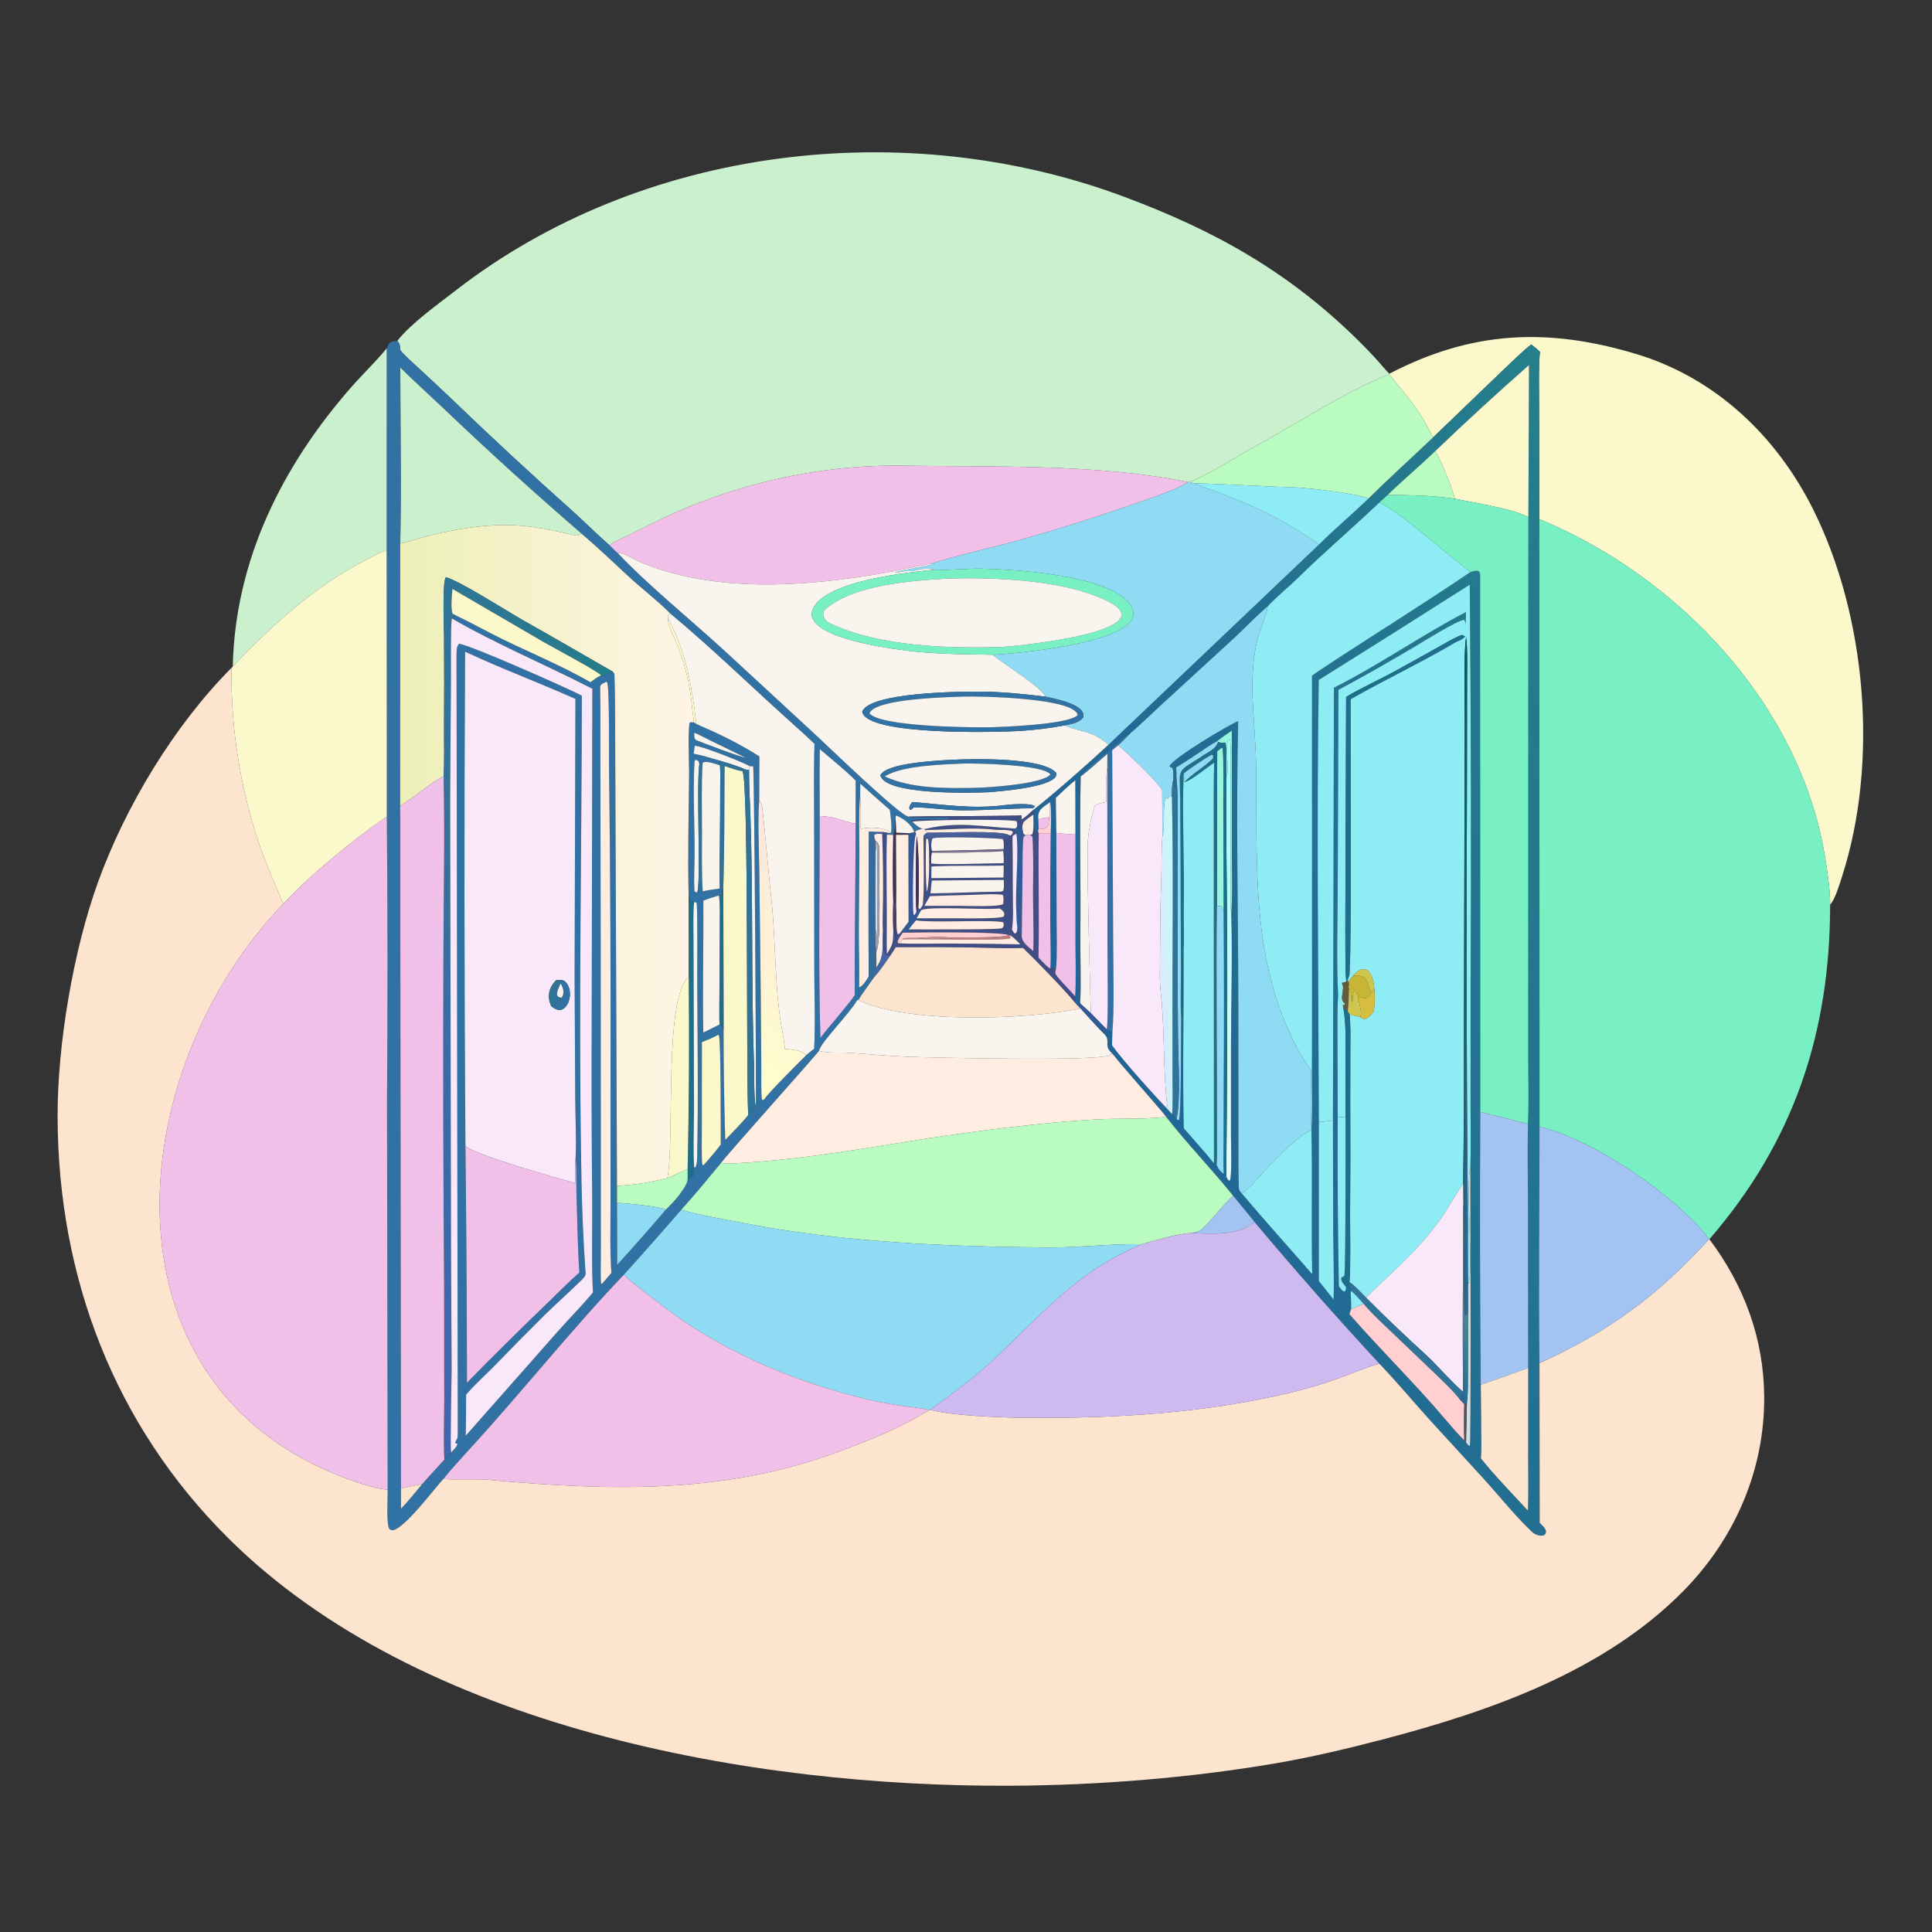 <svg width="1024" height="1024" viewBox="0 0 1024 1024" fill="none" xmlns="http://www.w3.org/2000/svg">
<rect x="0" y="0" width="1024" height="1024" fill="#333333" stroke="none"/>
<path d="M210.594 180.622C217.774 171.436 232.439 161.006 241.69 153.833C340.248 77.407 479.658 60.98 595.586 104.2C644.229 122.335 683.336 144.238 720.438 180.987C724.085 184.578 727.611 188.29 731.009 192.116C732.165 193.4 735.304 197.17 736.372 198.08L736.359 198.418C731.381 199.819 714.886 208.246 709.798 211.104C692.712 220.704 675.676 230.872 658.531 240.47C648.748 245.948 640.947 251.258 630.344 255.548L629.601 255.498C581.325 245.759 527.593 247.567 478.249 246.826C434.263 246.165 387.88 256.697 348.317 276.135L331.842 284.307C329.753 285.322 324.4 287.53 323.128 289.067C316.911 283.669 310.528 277.259 304.325 271.65C282.018 251.768 260.099 231.454 238.581 210.721C233.289 205.709 227.963 200.734 222.605 195.794C220.145 193.524 213.826 187.913 212.143 185.523C211.937 183.115 212.103 182.49 210.594 180.622Z" fill="#CBF0CE"/>
<path d="M736.372 198.08C780.11 175.306 820.352 173.498 867.301 187.654C909.226 200.295 941.562 231.064 960.985 269.939C989.278 326.568 995.819 403.923 976.387 464.367C975.183 468.114 972.605 476.926 970.017 479.418C969.985 470.964 968.481 461.191 967.058 452.831C953.503 373.175 889.5 305.54 815.89 275.134L815.775 217.149C815.779 209.473 815.387 193.549 816.212 186.471C814.809 185.073 813.174 183.82 811.629 182.569C807.502 185.6 799.674 193.34 795.72 197.076L759.566 231.844C751.664 216.054 746.717 211.42 736.359 198.418L736.372 198.08Z" fill="#FBF8CC"/>
<path d="M204.968 184.623C206.421 181.022 206.74 181.181 210.591 180.622C212.1 182.49 211.934 183.115 212.14 185.523C213.823 187.913 220.142 193.524 222.602 195.794C227.96 200.734 233.286 205.709 238.578 210.721C260.096 231.454 282.015 251.768 304.322 271.65C310.525 277.259 316.908 283.669 323.125 289.067C324.046 289.952 326.62 292.558 327.486 293.218C343.514 310.203 366.99 329.24 384.408 345.262L432.422 389.585C438.181 394.957 477.248 432.584 481.491 432.824L481.991 432.903C487.655 433.756 500.899 432.785 502.728 433.514L502.646 434.137C498.521 434.321 485.918 433.903 482.895 435.044L483.53 435.538C485.609 437.37 486.334 438.119 488.843 439.369C487.449 439.69 485.884 439.833 485.03 440.867L484.577 441.193C483.49 437.143 478.764 433.747 475.004 432.22L474.674 432.996C474.46 435.59 474.479 440.759 473.398 442.534L470.067 442.401L470.43 441.439L472.127 441.502C473.052 439.048 471.968 432.144 471.62 429.217C466.357 424.65 461.137 420.032 455.962 415.365L455.91 421.783C455.032 429.071 455.516 445.42 455.51 453.545L455.195 493.585C455.197 503.275 455.581 513.901 455.347 523.451L454.999 524.253L455.42 524.665C455.11 526.527 454.812 528.155 454.409 530C450.644 536.864 435.097 552.323 434.124 556.871C433.933 557.746 387.529 609.441 382.126 616.393C375.35 624.627 368.24 633.303 361.073 641.186C351.044 652.797 340.886 664.297 330.6 675.681C302.329 705.301 276.231 738.291 248.473 768.497C243.981 773.385 239.139 778.761 234.983 783.877C230.021 789.195 214.233 810.431 208.146 811.023C207.301 811.106 207.123 810.87 206.423 810.493C204.563 807.518 205.587 794.155 205.485 789.519L205.128 583.262C205.534 533.108 205.502 482.953 205.031 432.8L204.941 291.87L204.968 184.623ZM308.135 282.75C283.094 261.147 258.6 238.917 234.676 216.083C227.365 209.158 219.233 201.861 212.161 194.814C212.232 224.98 212.936 258.258 212.141 288.072L212.099 427.074L212.52 788.869L212.516 799.674C216.306 795.748 220.252 790.794 223.792 786.56C227.522 782.287 231.704 777.875 235.535 773.622C236.433 772.236 237.709 770.803 239.102 769.89C240.252 768.609 242.143 766.867 242.478 765.298C241.431 764.925 241.717 765.252 241.217 764.533C242.285 762.731 242.631 762.201 242.635 760.162L241.964 348.775C241.976 346.321 241.713 342.791 243.333 341.182C249.772 342.127 300.143 364.436 308.386 368.71C308.306 450.545 306.668 532.727 308.017 614.571C308.176 630.478 308.691 646.379 309.561 662.263C309.743 665.434 310.022 668.617 310.155 671.792C310.292 675.041 311.124 675.582 308.693 677.991C302.208 684.418 295.38 690.434 288.839 696.815C279.717 705.869 270.687 715.016 261.751 724.254C257.34 728.728 251.352 734.135 247.482 738.705L247.043 739.228C247.051 746.472 246.984 753.716 246.84 760.958L295.519 705.831C301.545 698.986 308.653 691.849 314.283 685.019C313.47 670.93 313.967 652.01 313.902 637.598C313.612 610.59 313.502 583.58 313.571 556.57L313.954 365.063C289.738 352.58 262.542 341.167 239.465 327.761C240.116 326.995 240.574 326.72 241.382 326.077C247.708 329.129 254.191 332.56 260.455 335.809C277.436 344.617 296.464 352.024 312.917 361.601C314.993 360.074 316.245 359.056 318.578 357.901L318.895 358.126C322.372 357.87 322.265 356.54 324.81 356.02C325.096 356.406 325.382 356.792 325.669 357.178C326.125 369.34 325.998 388.087 326.086 399.622L327.02 628.53L327.038 637.527L327.132 670.365C335.903 660.77 344.499 651.015 352.913 641.106C356.179 638.19 364.449 629.068 364.467 624.863C368.169 623.819 367.642 622.433 367.943 618.911L368.587 618.686C369.3 617.177 369.455 615.417 369.491 613.756C370.184 581.74 369.656 549.693 369.541 517.682C369.523 512.541 369.819 480.808 369.181 478.47L367.951 478.037L366.709 477.827C365.155 476.526 365.614 476.682 364.988 474.257C364.443 453.724 365.058 430.058 365.227 409.367C365.239 405.577 364.442 384.477 365.688 382.809L367.84 382.861L369.128 383.762C381.121 388.949 391.502 393.899 402.496 400.93L402.405 423.906C401.556 434.595 402.286 450.764 402.451 461.834L403.184 524.572L403.515 566.941C403.537 569.609 403.355 581.097 403.856 582.831L404.473 583.037L405.199 582.476C407.697 578.702 423.475 563.139 427.419 559.141C428.65 558.028 430.19 556.885 431.509 555.847C432.187 542.999 431.608 526.026 431.578 512.797L431.499 437.128C431.502 423.139 431.223 408.127 431.688 394.273C428.979 391.612 426.015 388.873 423.17 386.346C400.441 366.154 378.46 344.456 355.093 325.045C350.036 319.695 339.642 311.5 333.808 306.121C325.375 298.345 316.814 290.14 308.135 282.75ZM397.372 406.143C394.788 404.381 371.389 395.113 368.235 395.276L367.633 399.461C372.177 400.319 376.627 401.731 381.067 403.04L381.873 404.621L381.49 405.614C379.15 404.944 374.271 402.96 372.405 404.311L371.55 403.768C371.091 404.304 371.002 404.333 370.673 404.95C370.024 402.934 370.638 403.648 368.837 402.678L368.147 403.261C366.955 422.169 368.71 442.615 367.973 461.67C367.845 464.996 367.877 468.96 368.044 472.263C368.918 473.071 368.406 472.824 369.578 473.008L372.455 472.449C375.088 471.769 378.637 471.347 381.395 470.954C382.316 471.99 382.298 471.81 382.902 473L382.644 474.667L381.042 474.61C378.261 475.462 375.446 476.241 372.777 477.381C372.982 500.325 372.28 524.601 372.776 547.276L381.418 542.981C383.276 543.976 382.958 543.832 383.508 546.12C383.504 565.469 383.801 584.817 384.401 604.157C388.241 600.144 393.189 595.248 396.568 590.974C398.38 589.11 398.334 588.333 400.726 586.673L400.579 586.251C400.957 585.114 399.83 407.66 399.178 406.143H397.372ZM434.499 397.05C434.342 408.769 434.46 420.752 434.464 432.492C434.463 470.744 433.722 512.117 434.825 550.103C440.222 543.023 448.326 534.119 453.031 527.499C452.868 496.975 453.482 466.989 453.492 436.562L453.515 413.707C448 408.244 440.521 402.167 434.499 397.05ZM246.51 345.414C246.008 432.718 246.067 520.025 246.688 607.328C247.172 649.176 247.441 691.027 247.496 732.878C261.069 719 274.858 705.335 288.857 691.887C294.502 686.439 301.289 679.542 307.079 674.465C306.149 661.206 306.044 647.678 305.582 634.388C305.351 627.708 305.681 619.999 305.089 613.472C305.559 606.096 304.933 590.333 304.88 582.154L304.542 518.024L304.984 370.44C285.569 361.79 266.219 354.592 246.51 345.414ZM321.295 361.397C320.278 361.925 318.082 362.653 318.102 363.974C318.262 374.456 318.214 384.967 318.203 395.448L318.383 502.75L318.453 635.257L318.462 666.237C318.457 669.046 318.177 678.375 318.652 680.598L319.315 680.156L324.059 674.673C323.218 664.475 323.585 649.588 323.578 639.121L323.571 579.229C323.761 521.378 323.499 463.526 322.788 405.679C322.752 400.598 323.073 363.449 321.772 361.691L321.295 361.397ZM367.969 388.332C368.053 390.467 367.686 390.786 368.72 392.16C371.876 393.512 392.417 401.287 395.045 401.512L376.821 392.633C374.988 391.73 369.74 388.983 367.969 388.332ZM380.626 548.475C377.516 550.173 375.326 551.044 372.019 552.363L371.983 598.766C371.982 602.211 371.756 615.449 372.284 617.5L372.906 617.568L372.979 617.491C376.027 613.97 379.274 610.367 382.014 606.622C381.972 600.234 382.207 550.276 380.934 548.522L380.626 548.475Z" fill="#3171A3"/>
<path d="M759.566 231.844L795.72 197.076C799.674 193.34 807.502 185.6 811.629 182.569C813.174 183.82 814.809 185.073 816.212 186.471C815.387 193.549 815.779 209.473 815.775 217.149L815.89 275.134L815.98 597.127C815.976 638.71 815.428 680.977 815.952 722.498L816.064 807.16C817.571 808.646 818.939 809.622 819.434 811.602C819.059 813.352 819.489 812.676 818.235 813.78C815.839 814.371 813.42 813.292 811.712 811.666C803.139 803.499 795.286 793.685 787.376 784.881L757.571 752.335C748.676 742.443 740.335 732.47 731.141 722.81C708.432 698.274 686.324 673.188 664.837 647.575C661.34 643.055 657.232 638.236 653.584 633.78C642.307 619.685 629.6 606.686 617.999 591.835C616.557 589.839 614.854 588.046 613.264 586.169C605.377 576.859 597.138 567.841 589.487 558.332C584.37 553.813 589.248 552.076 585.107 547.829L586.575 546.756L586.481 545.925L589.605 546.68L589.383 553.971C594.268 561.046 611.951 580.799 618.343 587.341C619.302 588.413 620.268 589.478 621.241 590.537C622.18 591.559 622.452 591.921 623.549 592.804C624.242 593.757 623.788 593.496 624.857 593.676C626.154 591.495 625.916 545.758 626.049 539.412L626.869 539.161C627.289 531.36 626.166 509.794 627.359 503.723C627.506 535.019 626.728 566.826 627.414 597.992C632.414 603.773 638.758 610.704 643.422 616.583L644.798 617.272C645.639 619.392 646.641 620.808 648.605 622.115L649.937 623.405C650.182 624.284 650.649 624.848 651.156 625.664L651.853 625.724C653.039 623.368 652.436 605.303 652.433 601.254L652.445 554.106C652.461 531.957 653.29 505.876 652.563 484.24C653.353 477.152 652.903 459.117 652.901 451.361L652.894 387.223C649.949 389.167 647.66 390.841 644.853 392.988C641.849 394.556 639.113 396.523 636.31 398.431C632.33 401.004 627.438 404.342 623.435 406.717C623.48 408.384 623.629 410.853 623.577 412.448C623.486 414.215 623.639 416.266 622.86 417.675C622.112 415.672 622.04 415.486 621.849 413.382C621.845 411.505 622.072 408.733 621.429 407.151L619.825 406.229C620.765 402.379 650.987 384.269 656.267 382.215C655.068 431.529 656.282 483.727 656.345 533.252L656.419 596.004C656.424 606.894 656.291 617.984 656.573 628.871C656.623 630.818 656.926 631.2 658.203 632.575C670.119 646.766 683.272 661.259 695.505 675.364C694.957 649.995 695.658 624.45 695.092 599.028L695.09 598.119C695.62 593.521 695.364 578.804 695.366 573.717L695.418 525.536L695.386 358.147C697.994 356.211 700.573 354.553 703.274 352.771C728.539 336.101 754.242 320.272 779.276 303.252C780.984 302.726 781.76 302.32 783.527 302.622C784.77 303.796 784.491 304.48 784.498 306.727C784.531 318.548 784.467 330.409 784.47 342.234L784.528 416.219L784.579 589.381C784.304 637.578 784.388 685.777 784.834 733.973C784.971 742.302 785.062 750.633 785.108 758.963C785.13 762.755 785.357 769.333 784.88 772.889C791.176 780.974 802.665 792.912 809.821 800.634C810.18 791.991 809.957 782.003 809.958 773.273L809.983 725.067L809.879 641.086C809.835 626.26 809.525 610.557 809.845 595.788C810.414 585.368 809.981 569.685 809.993 558.964L809.995 486.3L810.073 274.169L810.403 193.47C793.501 208.326 776.923 223.547 760.68 239.122C752.538 246.946 743.058 254.943 735.455 262.335L730.998 266.393C716.951 279.86 701.886 292.557 688.009 306.244C683.892 310.305 675.323 317.455 671.872 321.424C666.272 326.046 659.663 333.026 654.104 338.171L614.975 374.066C612.733 376.112 601.088 387.237 599.489 388.232C597.351 388.629 590.221 395.589 587.949 397.653C584.874 400.446 573.892 408.301 572.827 411.541C572.131 439.505 572.929 467.915 572.614 495.894C572.501 506.026 573.193 522.256 572.495 531.806L570.451 532.167L569.737 531.425L569.842 528.072C570.432 520.699 570.005 506.966 570.005 499.166L570.007 441.929L569.937 413.528C566.44 416.306 562.894 419.799 559.612 422.887C559.661 429.068 559.747 435.248 559.87 441.428L560.025 487.815C560.038 494.683 560.392 507.263 559.672 513.666L556.721 513.208C557.14 507.867 556.669 495.43 556.647 489.449C556.59 473.59 556.675 457.73 556.901 441.872C556.97 439.475 557.467 426.702 556.539 425.159C552.611 428.117 549.827 428.976 550.339 434.24C550.385 435.57 550.399 437.855 550.542 439.097L550.112 440.74C549.645 441.022 549.36 441.014 548.79 441.142C547.205 439.084 548.612 434.197 547.762 430.182L547.582 429.359C558.546 420.795 577.15 404.365 587.554 394.686L699.05 288.657C707.105 280.656 716.864 272.384 725.318 264.281C736.128 253.509 748.393 242.464 759.566 231.844ZM776.915 333.516C776.849 331.797 777.006 329.902 776.071 328.558C773.348 328.163 753.248 340.722 749.537 342.907C736.33 350.778 722.949 358.354 709.404 365.628L709.007 473.073C708.969 489.787 708.322 510.937 709.246 527.293C708.705 535.14 708.893 544.88 708.9 552.843L709.033 592.174C708.863 622.014 709.056 651.855 709.613 681.69C710.949 683.303 711.159 684.195 712.765 684.569C713.531 683.411 713.386 683.374 713.343 681.943L714.888 680.455C715.777 682.35 715.749 682.466 715.848 684.6C715.995 687.695 716.19 690.801 716.134 693.897C715.924 694.461 715.015 696.304 715.375 696.716C731.821 715.533 749.747 733.067 765.949 752.146C769.029 755.773 772.708 760.162 776.111 763.396L777.023 764.447C777.988 765.72 777.836 765.995 779.063 766.349C779.773 764.672 779.301 632.05 779.335 619.147C779.698 608.921 779.421 597.043 779.427 586.646L779.455 524.337C779.825 452.846 779.673 381.354 779.001 309.865C752.405 326.837 725.723 343.675 698.956 360.377C697.799 437.708 698.802 517.162 699.004 594.627L699.005 678.963L706.841 688.764C707.152 677.597 706.716 664.546 706.633 653.256L706.494 593.831L707.015 364.528C730.246 352.887 753.872 336.422 777.034 324.373C776.876 327.693 776.773 330.183 776.915 333.516Z" fill="url(#paint0_linear_31_4)"/>
<path d="M123.379 353.295C124.591 296.773 149.736 246.638 186.472 204.88C192.605 197.909 199.017 191.863 204.97 184.623L204.943 291.87C202.243 292.084 196.176 295.701 193.37 297.128C166.992 310.544 143.716 331.795 123.379 353.295Z" fill="#CBF0CE"/>
<path d="M760.68 239.122C776.923 223.547 793.501 208.326 810.403 193.47L810.073 274.169C803.173 269.847 780.376 266.323 771.117 264.357C769.857 259.156 763.634 243.332 760.68 239.122Z" fill="#FBF8CC"/>
<path d="M308.139 282.75C307.059 283.307 306.082 284.051 304.838 283.767C292.92 281.042 280.744 278.313 268.408 278.267C255.116 278.218 241.019 280.582 228.108 283.695C224.032 284.682 215.526 287.567 212.145 288.072C212.94 258.258 212.236 224.98 212.165 194.814C219.237 201.861 227.369 209.158 234.68 216.083C258.604 238.917 283.098 261.147 308.139 282.75Z" fill="#CBF0CE"/>
<path d="M630.344 255.548C640.947 251.258 648.748 245.948 658.531 240.47C675.676 230.872 692.712 220.704 709.798 211.104C714.886 208.246 731.381 199.819 736.359 198.418C746.717 211.42 751.664 216.054 759.566 231.844C748.393 242.464 736.128 253.509 725.318 264.281C718.554 261.319 689.846 258.108 681.813 258.137C676.305 258.158 634.327 255.754 632.927 256.308L630.344 255.548Z" fill="#B9FBC0"/>
<path d="M735.453 262.335C743.056 254.943 752.536 246.946 760.678 239.122C763.632 243.332 769.855 259.156 771.115 264.357C758.673 262.602 747.823 262.43 735.453 262.335Z" fill="#B9FBC0"/>
<path d="M323.129 289.067C324.401 287.53 329.754 285.322 331.843 284.307L348.318 276.135C387.881 256.697 434.264 246.165 478.25 246.826C527.594 247.567 581.326 245.759 629.602 255.498C625.826 258.687 610.916 263.694 605.709 265.508C584.662 272.909 563.399 279.682 541.949 285.818C526.528 290.1 509.044 293.884 493.922 298.674C485.918 299.995 478.213 302.004 469.882 303.48C427.497 310.986 377.83 314.802 337.562 297.155C334.569 295.843 330.37 292.735 327.49 293.218C326.624 292.558 324.05 289.952 323.129 289.067Z" fill="#F1C0E8"/>
<path d="M629.602 255.498L630.345 255.548L632.928 256.308C652.53 263.475 669.757 269.622 687.449 280.948C690.797 283.091 696.278 286.019 699.051 288.657L587.555 394.686C578.473 386.837 572.457 388.176 564.357 384.468C568.523 383.478 571.423 383.378 574.129 380.241C575.875 373.355 558.805 370.304 554.087 369.237C551.97 364.141 531.608 351.683 526.04 347.029C534.767 346.772 616.932 340.192 597.887 319.05C585.038 304.786 539.173 301.866 520.379 301.386C514.123 301.227 503.348 302.321 496.164 301.934L495.672 301.902C492.492 301.224 487.354 301.305 484.497 302.619C484.035 302.832 478.546 302.505 477.462 303.024C476.042 303.703 475.734 303.689 474.266 303.433C475.567 302.704 490.505 300.039 493.478 299.363L493.922 298.674C509.044 293.884 526.528 290.1 541.949 285.818C563.399 279.682 584.662 272.909 605.709 265.508C610.916 263.694 625.826 258.687 629.602 255.498Z" fill="#90DBF4"/>
<path d="M632.926 256.308C634.326 255.754 676.304 258.158 681.812 258.137C689.845 258.108 718.553 261.319 725.317 264.281C716.863 272.384 707.104 280.656 699.049 288.657C696.276 286.019 690.795 283.091 687.447 280.948C669.755 269.622 652.528 263.475 632.926 256.308Z" fill="#8EECF5"/>
<path d="M730.996 266.393L735.453 262.335C747.823 262.43 758.673 262.602 771.115 264.357C780.374 266.323 803.171 269.847 810.071 274.169L809.993 486.3L809.991 558.964C809.979 569.685 810.412 585.368 809.843 595.788C801.468 593.472 793.044 591.336 784.577 589.381L784.526 416.219L784.468 342.234C784.465 330.409 784.529 318.548 784.496 306.727C784.489 304.48 784.768 303.796 783.525 302.622C781.758 302.32 780.982 302.726 779.274 303.252C776.429 300.77 770.816 296.429 767.893 294.067C759.767 287.5 739.95 270.18 730.996 266.393Z" fill="#79F0C3"/>
<path d="M671.87 321.424C675.321 317.455 683.89 310.305 688.007 306.244C701.884 292.557 716.949 279.86 730.996 266.393C739.95 270.18 759.767 287.5 767.893 294.067C770.816 296.429 776.429 300.77 779.274 303.252C754.24 320.272 728.537 336.101 703.272 352.771C700.571 354.553 697.992 356.211 695.384 358.147L695.416 525.536L695.364 573.717C695.362 578.804 695.618 593.521 695.088 598.119C694.45 589.535 694.903 575.994 694.855 566.998C694.601 566.687 694.351 566.374 694.104 566.058C689.818 560.598 685.849 552.543 682.957 546.134C662.695 501.411 666.583 451.655 665.708 403.833C665.271 379.951 660.185 354.785 668.658 332.04C669.743 329.127 671.647 324.419 671.87 321.424Z" fill="#8EECF5"/>
<path d="M815.891 275.134C889.501 305.54 953.504 373.175 967.059 452.831C968.482 461.191 969.986 470.964 970.018 479.418C969.958 547.393 950.893 604.92 906.015 656.826L905.715 656.935C904.654 654.707 898.728 648.269 896.812 646.394C876.705 626.721 843.437 604.084 815.981 597.127L815.891 275.134Z" fill="#79F0C3"/>
<path d="M212.144 288.072C215.525 287.567 224.031 284.682 228.107 283.695C241.018 280.582 255.115 278.218 268.407 278.267C280.743 278.313 292.919 281.042 304.837 283.767C306.081 284.051 307.058 283.307 308.138 282.75C316.817 290.14 325.378 298.345 333.811 306.121C339.645 311.5 350.039 319.695 355.096 325.045C353.839 326.479 354.266 325.626 354.174 327.865C353.562 330.018 356.392 335.868 357.381 338.106C362.876 350.54 365.845 362.745 366.964 376.276C367.057 377.396 367.849 382.511 367.843 382.861L365.691 382.809C364.445 384.477 365.242 405.577 365.23 409.367C365.061 430.058 364.446 453.724 364.991 474.257C365 488.711 365.172 503.465 365.017 517.891C351.7 528.434 357.721 604.323 353.737 624.41C344.253 626.76 336.751 628.026 327.023 628.53L326.089 399.622C326.001 388.087 326.128 369.34 325.672 357.178C325.385 356.792 325.099 356.406 324.813 356.02C309.17 347.019 292.943 337.584 277.27 328.763C269.652 324.475 243.546 307.803 236.377 305.952C234.321 307.507 235.316 333.634 235.348 337.169C235.464 353.507 235.465 369.847 235.349 386.185C235.314 393.003 235.593 404.989 235.125 411.484C230.534 413.122 217.551 424.169 212.102 427.074L212.144 288.072Z" fill="url(#paint1_linear_31_4)"/>
<path d="M123.378 353.295C143.715 331.795 166.991 310.544 193.369 297.128C196.175 295.701 202.242 292.084 204.942 291.87L205.032 432.8C187.894 444.482 164.378 463.729 150.149 479.027C145.732 468.808 140.749 457.273 137.162 446.724C127.192 416.836 122.3 385.489 122.69 353.985L123.378 353.295Z" fill="#FBF8CC"/>
<path d="M327.488 293.218C330.368 292.735 334.567 295.843 337.56 297.155C377.828 314.802 427.495 310.986 469.88 303.48C478.211 302.004 485.916 299.995 493.92 298.674L493.476 299.363C490.503 300.039 475.565 302.704 474.264 303.433C475.732 303.689 476.04 303.703 477.46 303.024C478.544 302.505 484.033 302.832 484.495 302.619C487.352 301.305 492.49 301.224 495.67 301.902C480.739 303.467 442.142 307.357 432.173 320.48C420.039 336.453 468.162 343.231 477.415 344.423C491.214 346.551 510.416 346.85 526.038 347.029C531.606 351.683 551.968 364.141 554.085 369.237C543.208 367.803 530.916 366.681 519.964 366.58C509.36 366.482 461.003 366.879 456.996 377.199C459.123 390.138 529.844 388.095 540.707 387.415C548.642 386.911 556.539 385.927 564.355 384.468C572.455 388.176 578.471 386.837 587.553 394.686C577.149 404.365 558.545 420.795 547.581 429.359C546.047 430.726 543.223 433.513 541.552 434.281C541.288 433.084 541.371 433.441 541.512 432.158C542.334 432.525 483.998 432.637 481.493 432.824C477.25 432.584 438.183 394.957 432.424 389.585L384.41 345.262C366.992 329.24 343.516 310.203 327.488 293.218ZM504.281 402.71C497.095 403.133 469.766 404.284 466.628 410.908C469.05 421.522 514.853 420.275 524.122 419.882C530.022 419.364 561.364 417.124 559.904 409.702C552.614 401.289 515.999 402.156 504.281 402.71ZM483.552 425.092C482.493 426.451 482.242 426.548 481.908 428.255L482.323 429.28C483.632 428.854 483.205 428.958 484.314 427.858C493.182 428.048 501.963 429.524 511.305 429.511C522.946 429.495 534.641 428.467 546.125 428.426C548.023 428.244 547.268 428.625 548.549 427.417C547.02 425.488 535.825 426.289 533.035 426.66C515.509 428.987 500.779 426.426 483.552 425.092Z" fill="#F9F5EE"/>
<path d="M526.037 347.029C510.415 346.85 491.213 346.551 477.414 344.423C468.161 343.231 420.038 336.453 432.172 320.48C442.141 307.357 480.738 303.467 495.669 301.902L496.161 301.934C503.345 302.321 514.12 301.227 520.376 301.386C539.17 301.866 585.035 304.786 597.884 319.05C616.929 340.192 534.764 346.772 526.037 347.029ZM500.823 306.717C482.284 307.87 452.679 310.041 437.777 322.62C434.801 325.131 436.927 329.017 439.976 330.434C466.529 342.776 502.438 343.761 531.212 342.892C544.193 342.044 631.91 332.624 575.807 314.122C554.649 307.145 523.287 305.852 500.823 306.717Z" fill="#79F0C3"/>
<path d="M239.778 312.128C239.503 315.814 238.921 320.839 239.631 324.498C239.837 325.561 240.067 325.318 241.383 326.077C240.575 326.72 240.117 326.995 239.466 327.761C238.776 331.71 239.023 354.294 239.002 359.261L238.583 424.017L239.041 660.287L239.363 725.844C239.342 731.309 238.514 768.066 239.103 769.89C237.71 770.803 236.434 772.236 235.536 773.622C234.967 766 235.441 752.185 235.447 744.053L235.398 683.058C234.932 625.03 234.803 567 235.01 508.97C235.063 476.788 235.849 443.59 235.123 411.484C235.591 404.989 235.312 393.003 235.347 386.185C235.463 369.847 235.462 353.507 235.346 337.169C235.314 333.634 234.319 307.507 236.375 305.952C243.544 307.803 269.65 324.475 277.268 328.763C292.941 337.584 309.168 347.019 324.811 356.02C322.266 356.54 322.373 357.87 318.896 358.126L318.579 357.901C316.177 355.437 293.589 343.415 288.959 340.77L239.778 312.128Z" fill="url(#paint2_linear_31_4)"/>
<path d="M531.213 342.892C502.439 343.761 466.53 342.776 439.977 330.434C436.928 329.017 434.802 325.131 437.778 322.62C452.68 310.041 482.285 307.87 500.824 306.717C523.288 305.852 554.65 307.145 575.808 314.122C631.911 332.624 544.194 342.044 531.213 342.892Z" fill="#F9F5EE"/>
<path d="M709.402 365.628C722.947 358.354 736.328 350.778 749.535 342.907C753.246 340.722 773.346 328.163 776.069 328.558C777.004 329.902 776.847 331.797 776.913 333.516C776.771 330.183 776.874 327.693 777.032 324.373C753.87 336.422 730.244 352.887 707.013 364.528L706.492 593.831C704.026 594.165 701.479 594.594 699.002 594.627C698.8 517.162 697.797 437.708 698.954 360.377C725.721 343.675 752.403 326.837 778.999 309.865C779.671 381.354 779.823 452.846 779.453 524.337L779.425 586.646C779.419 597.043 779.696 608.921 779.333 619.147C776.651 626.512 781.281 675.751 778.159 680.564C777.749 666.915 778.151 652.501 777.941 638.736C777.292 564.974 777.147 491.208 777.505 417.443L777.582 363.842C777.587 359.568 777.929 341.151 777.053 338.19L777.438 337.636L776.579 337.424C775.207 336.673 775.193 336.264 773.887 336.841C769.916 338.595 765.66 341.103 761.866 343.227C754.113 347.606 746.331 351.933 738.519 356.207C732.209 359.644 718.856 365.94 713.476 369.429L713.095 476.559C713.036 487.001 713.038 497.444 713.101 507.887C713.138 510.652 713.145 517.926 713.64 520.162C712.451 520.785 712.507 520.759 711.18 520.977C713.407 524.367 709.104 529.712 713.054 531.977L712.761 532.695L711.755 532.763L711.933 533.821C713.566 542.795 713.134 551.485 713.146 560.613L713.157 591.961L709.031 592.174L708.898 552.843C708.891 544.88 708.703 535.14 709.244 527.293C708.32 510.937 708.967 489.787 709.005 473.073L709.402 365.628Z" fill="#8EECF5"/>
<path d="M241.384 326.077C240.068 325.318 239.838 325.561 239.632 324.498C238.922 320.839 239.504 315.814 239.779 312.128L288.96 340.77C293.59 343.415 316.178 355.437 318.58 357.901C316.247 359.056 314.995 360.074 312.919 361.601C296.466 352.024 277.438 344.617 260.457 335.809C254.193 332.56 247.71 329.129 241.384 326.077Z" fill="#FBF8CC"/>
<path d="M599.488 388.232C601.087 387.237 612.732 376.112 614.974 374.066L654.103 338.171C659.662 333.026 666.271 326.046 671.871 321.424C671.648 324.419 669.744 329.127 668.659 332.04C660.186 354.785 665.272 379.951 665.709 403.833C666.584 451.655 662.696 501.411 682.958 546.134C685.85 552.543 689.819 560.598 694.105 566.058C694.352 566.374 694.602 566.687 694.856 566.998C694.904 575.994 694.451 589.535 695.089 598.119L695.091 599.028C688.125 601.946 678.34 612.06 673.118 617.467C668.487 622.261 663.583 628.683 658.202 632.575C656.925 631.2 656.622 630.818 656.572 628.871C656.29 617.984 656.423 606.894 656.418 596.004L656.344 533.252C656.281 483.727 655.067 431.529 656.266 382.215C650.986 384.269 620.764 402.379 619.824 406.229L621.428 407.151C622.071 408.733 621.844 411.505 621.848 413.382C621.056 417.156 621.099 418.633 621.146 422.487L620.045 421.782C619.638 422.356 619.221 422.923 618.794 423.482L617.752 422.83C615.958 429.304 617.743 437.52 616.058 443.703C616.083 435.316 616.052 426.928 615.962 418.542C611.895 412.818 598.243 399.908 592.691 394.972C595.017 392.787 597.283 390.539 599.488 388.232Z" fill="#90DBF4"/>
<path d="M354.172 327.865C354.264 325.626 353.837 326.479 355.094 325.045C378.461 344.456 400.442 366.154 423.171 386.346C426.016 388.873 428.98 391.612 431.689 394.273C431.224 408.127 431.503 423.139 431.5 437.128L431.579 512.797C431.609 526.026 432.188 542.999 431.51 555.847C430.191 556.885 428.651 558.028 427.42 559.141C423.744 556.323 420.637 556.445 416.017 555.91C415.769 553.382 415.44 550.733 414.95 548.247C410.271 524.527 411.456 500.26 408.812 476.346C407.021 460.156 405.883 443.832 403.956 427.67C403.803 426.391 403.072 424.999 402.406 423.906L402.497 400.93C391.503 393.899 381.122 388.949 369.129 383.762C366.441 363.002 364.207 347.021 354.172 327.865Z" fill="#F9F5EE"/>
<path d="M239.106 769.89C238.517 768.066 239.345 731.309 239.366 725.844L239.044 660.287L238.586 424.017L239.005 359.261C239.026 354.294 238.779 331.71 239.469 327.761C262.546 341.167 289.742 352.58 313.958 365.063L313.575 556.57C313.506 583.58 313.616 610.59 313.906 637.598C313.971 652.01 313.474 670.93 314.287 685.019C308.657 691.849 301.549 698.986 295.523 705.831L246.844 760.958C246.988 753.716 247.055 746.472 247.047 739.228L247.486 738.705C251.356 734.135 257.344 728.728 261.755 724.254C270.691 715.016 279.721 705.869 288.843 696.815C295.384 690.434 302.212 684.418 308.697 677.991C311.128 675.582 310.296 675.041 310.159 671.792C310.026 668.617 309.747 665.434 309.565 662.263C308.695 646.379 308.18 630.478 308.021 614.571C306.672 532.727 308.31 450.545 308.39 368.71C300.147 364.436 249.776 342.127 243.337 341.182C241.717 342.791 241.98 346.321 241.968 348.775L242.639 760.162C242.635 762.201 242.289 762.731 241.221 764.533C241.721 765.252 241.435 764.925 242.482 765.298C242.147 766.867 240.256 768.609 239.106 769.89Z" fill="#F9E8FA"/>
<path d="M367.841 382.861C367.847 382.511 367.055 377.396 366.962 376.276C365.843 362.745 362.874 350.54 357.379 338.106C356.39 335.868 353.56 330.018 354.172 327.865C364.207 347.021 366.441 363.002 369.129 383.762L367.841 382.861Z" fill="#FBF8CC"/>
<path d="M713.478 369.429C718.858 365.94 732.212 359.644 738.522 356.207C746.334 351.933 754.115 347.606 761.868 343.227C765.662 341.103 769.918 338.595 773.889 336.841C775.195 336.264 775.21 336.673 776.582 337.424C774.716 339.381 773.083 339.477 770.902 340.765C753.023 351.323 733.884 360.345 715.916 370.578L715.989 466.098C715.96 482.42 716.006 499.17 715.392 515.514C715.334 517.067 714.728 518.496 714.058 519.882L713.642 520.162C713.147 517.926 713.14 510.652 713.103 507.887C713.04 497.444 713.038 487.001 713.097 476.559L713.478 369.429Z" fill="#1E6F8C"/>
<path d="M776.582 337.424L777.441 337.636L777.056 338.19C775.776 341.735 776.405 377.204 776.343 384.517L775.913 545.696C776.024 572.935 775.888 600.174 775.505 627.411L775.248 627.768C770.707 634.167 767.484 640.85 762.183 647.949C750.312 663.849 737.831 674.195 724.013 687.749C721.938 685.728 717.274 680.56 715.238 679.609C715.964 669.987 715.541 654.321 715.566 644.3C715.737 623.705 715.764 603.11 715.648 582.515L715.71 555.124C715.724 550.026 715.919 542.512 715.252 537.619C717.001 538.055 719.209 538.678 720.958 538.912L721.083 539.133C722.908 540.258 721.954 540.038 724.028 539.901C726.052 538.788 726.55 537.899 728.061 536.065C728.924 531.74 728.663 528.271 728.39 523.926C728.024 516.501 724.205 509.156 717.084 517.193L714.698 520.099L714.059 519.882C714.729 518.496 715.334 517.067 715.392 515.514C716.006 499.17 715.961 482.42 715.99 466.098L715.917 370.578C733.885 360.345 753.024 351.323 770.903 340.765C773.084 339.477 774.716 339.381 776.582 337.424Z" fill="#8EECF5"/>
<path d="M775.504 627.411C775.887 600.174 776.023 572.935 775.912 545.696L776.342 384.517C776.404 377.204 775.775 341.735 777.055 338.19C777.931 341.151 777.589 359.568 777.584 363.842L777.507 417.443C777.149 491.208 777.294 564.974 777.943 638.736C778.153 652.501 777.751 666.915 778.161 680.564C778.151 685.33 778.167 690.095 778.209 694.86L777.4 696.766L776.701 696.836L776.324 697.684C776.093 696.655 776 686.853 775.948 685.275C775.423 669.42 776.48 653.619 775.583 637.748L775.504 627.411Z" fill="url(#paint3_linear_31_4)"/>
<path d="M246.691 607.328C246.07 520.025 246.011 432.718 246.513 345.414C266.222 354.592 285.572 361.79 304.987 370.44L304.545 518.024L304.883 582.154C304.936 590.333 305.562 606.096 305.092 613.472C304.681 617.148 304.93 623.156 304.976 627.025C296.903 624.991 250.695 611.908 246.691 607.328ZM294.847 519.492C290.829 523.373 289.857 528.144 292.181 533.317C294.622 535.131 297.054 536.537 299.653 533.76C302.817 530.38 303.026 523.531 299.567 520.288C298.36 519.157 296.412 519.437 294.847 519.492Z" fill="#F9E8FA"/>
<path d="M906.015 656.826C924.424 681.322 934.815 709.373 935.06 740.139C935.372 779.257 919.357 815.866 891.928 843.56C850.106 885.789 790.399 906.795 734.143 921.597C714.714 926.709 694.874 931.431 675.057 934.779C629.859 942.413 581.781 946.228 535.931 946.478C398.318 947.23 222.298 915.832 121.161 815.429C60.583 755.29 30.769 676.934 30.524 592.013C30.414 553.6 38.867 503.775 51.891 467.714C66.472 427.342 92.322 384.516 122.693 353.985C122.303 385.489 127.195 416.836 137.165 446.724C140.752 457.273 145.735 468.808 150.152 479.027C63.67 568.963 49.12 739.26 190.262 785.987C194.073 787.248 201.629 789.501 205.489 789.519C205.591 794.155 204.567 807.518 206.427 810.493C207.127 810.87 207.305 811.106 208.15 811.023C214.237 810.431 230.025 789.195 234.987 783.877C242.301 784.47 251.365 783.671 259.069 784.364C323.092 790.122 383.673 792.12 444.991 769.251C461.454 763.111 477.106 756.872 492.42 747.35L492.978 747.21C504.478 750.511 532.892 751.409 545.25 751.489C591.676 751.787 638.004 749.01 683.313 738.305C692.263 736.192 701.085 733.567 709.735 730.444C716.072 728.136 724.039 724.744 730.331 723.027L731.142 722.81C740.336 732.47 748.677 742.443 757.572 752.335L787.377 784.881C795.287 793.685 803.14 803.499 811.713 811.666C813.421 813.292 815.84 814.371 818.236 813.78C819.49 812.676 819.06 813.352 819.435 811.602C818.94 809.622 817.572 808.646 816.065 807.16L815.953 722.498C852.831 705.741 878.652 686.687 905.715 656.935L906.015 656.826Z" fill="#FDE4CF"/>
<path d="M319.319 680.156L318.656 680.598C318.181 678.375 318.461 669.046 318.466 666.237L318.457 635.257L318.387 502.75L318.207 395.448C318.218 384.967 318.266 374.456 318.106 363.974C318.086 362.653 320.282 361.925 321.299 361.397L321.776 361.691C323.077 363.449 322.756 400.598 322.792 405.679C323.503 463.526 323.765 521.378 323.575 579.229L323.582 639.121C323.589 649.588 323.222 664.475 324.063 674.673L319.319 680.156Z" fill="#FFEDE1"/>
<path d="M564.355 384.468C556.539 385.927 548.642 386.911 540.707 387.415C529.844 388.095 459.123 390.138 456.996 377.199C461.003 366.879 509.36 366.482 519.964 366.58C530.916 366.681 543.208 367.803 554.085 369.237C558.803 370.304 575.873 373.355 574.127 380.241C571.421 383.378 568.521 383.478 564.355 384.468ZM510.249 369.217C502.235 369.515 463.754 370.268 460.833 378.047C466.079 385.051 512.874 385.578 522.948 385.5C530.819 385.377 566.698 384.051 571.178 378.979C569.761 369.929 519.316 368.868 510.249 369.217Z" fill="#3171A3"/>
<path d="M522.947 385.5C512.873 385.578 466.078 385.051 460.832 378.047C463.753 370.268 502.234 369.515 510.248 369.217C519.315 368.868 569.76 369.929 571.177 378.979C566.697 384.051 530.818 385.377 522.947 385.5Z" fill="#F9F5EE"/>
<path d="M644.852 392.988C647.659 390.841 649.948 389.167 652.893 387.223L652.9 451.361C652.902 459.117 653.352 477.152 652.562 484.24C651.953 480.279 652.23 464.934 652.232 460.313L652.314 410.775C652.31 407.253 652.564 394.561 651.864 391.674L651.332 391.529C648.946 394.315 651.816 408.634 650.048 411.836C649.743 408.783 650.188 395.192 649.514 393.58C647.805 393.809 647.375 393.958 645.719 393.218L644.852 392.988Z" fill="#98F5E1"/>
<path d="M572.824 411.541C573.889 408.301 584.871 400.446 587.946 397.653C590.218 395.589 597.348 388.629 599.486 388.232C597.281 390.539 595.015 392.787 592.689 394.972L589.479 397.616L590.003 500.156C590.009 512.265 590.67 535.105 589.602 546.68L586.478 545.925L586.578 545.601C587.516 543.02 587.001 510.121 586.996 504.565L586.881 407.211L586.938 399.559C582.64 403.162 577.129 408.329 572.824 411.541Z" fill="#3171A3"/>
<path d="M395.049 401.512C392.421 401.287 371.88 393.512 368.724 392.16C367.69 390.786 368.057 390.467 367.973 388.332C369.744 388.983 374.992 391.73 376.825 392.633L395.049 401.512Z" fill="#F9F5EE"/>
<path d="M650.049 411.836C651.817 408.634 648.947 394.315 651.333 391.529L651.866 391.674C652.566 394.561 652.312 407.253 652.316 410.775L652.234 460.313C652.232 464.934 651.955 480.279 652.564 484.24C653.291 505.876 652.461 531.957 652.445 554.106L652.434 601.254C652.437 605.303 653.04 623.368 651.854 625.724L651.157 625.664C650.65 624.848 650.183 624.284 649.938 623.405C650.363 582.067 650.532 540.728 650.442 499.388C650.319 470.155 649.688 441.149 650.049 411.836Z" fill="url(#paint4_linear_31_4)"/>
<path d="M636.309 398.431C639.112 396.523 641.848 394.556 644.852 392.988L645.719 393.218C644.172 397.136 641.438 398.104 637.719 400.399L636.309 398.431Z" fill="#90DBF4"/>
<path d="M645.719 393.218C647.375 393.958 647.805 393.809 649.514 393.58C650.188 395.192 649.743 408.783 650.048 411.836C649.687 441.149 650.317 470.155 650.44 499.388C650.53 540.728 650.362 582.067 649.936 623.405L648.604 622.115C648.306 617.607 648.507 610.467 648.505 605.824L648.6 572.999C648.801 542.955 648.778 512.91 648.53 482.866L648.359 425.12C648.327 417.833 648.696 403.312 647.974 396.483L647.464 396.414L645.143 398.241L643.883 398.017C643.199 400.724 644.05 402.139 643.532 404.272C639.779 406.625 631.014 414.051 627.777 414.536C631.32 410.559 638.289 406.474 642.23 402.608C643.283 401.575 642.937 402.062 642.905 400.307L642.248 400.049C639.338 401.398 629.847 407.845 627.382 409.974C626.445 433.239 627.871 457.907 627.433 481.303C627.303 488.247 627.744 497.004 627.358 503.723C626.165 509.794 627.288 531.36 626.868 539.161L626.048 539.412C625.537 533.125 625.955 520.288 625.915 513.511L625.716 454.076L625.516 422.838C625.245 406.089 623.245 409.849 637.719 400.399C641.438 398.104 644.172 397.136 645.719 393.218Z" fill="#1E6F8C"/>
<path d="M367.637 399.461L368.239 395.276C371.393 395.113 394.792 404.381 397.376 406.143L397.015 408.166L395.061 407.846C392.257 406.355 384.436 404.088 381.071 403.04C376.631 401.731 372.181 400.319 367.637 399.461Z" fill="#F9F5EE"/>
<path d="M589.482 397.616L592.692 394.972C598.244 399.908 611.896 412.818 615.963 418.542C616.053 426.928 616.084 435.316 616.059 443.703C615.408 451.487 615.778 459.923 615.451 467.799C614.763 484.408 614.959 501.1 614.72 517.722C614.682 521.639 615.341 526.965 615.691 530.954C617.291 549.216 616.504 567.646 618.634 585.849C618.723 586.61 618.646 586.454 618.343 587.341C611.951 580.799 594.268 561.046 589.383 553.971L589.605 546.68C590.673 535.105 590.012 512.265 590.006 500.156L589.482 397.616Z" fill="#F9E8FA"/>
<path d="M645.141 398.241L647.462 396.414L647.972 396.483C648.694 403.312 648.325 417.833 648.357 425.12L648.528 482.866C647.616 479.886 647.747 480.36 644.992 480.151L645.141 398.241Z" fill="#98F5E1"/>
<path d="M643.53 404.272C644.048 402.139 643.197 400.724 643.881 398.017L645.141 398.241L644.992 480.151C644.534 512.505 644.968 544.483 645.007 576.827L645.041 603.074C645.042 606.301 645.201 614.361 644.795 617.272L643.419 616.583L643.32 452.248C643.402 436.511 643.082 419.925 643.53 404.272Z" fill="#1E6F8C"/>
<path d="M434.464 432.492C434.46 420.752 434.342 408.769 434.499 397.05C440.521 402.167 448 408.244 453.515 413.707L453.492 436.562C450.277 436.273 445.292 434.156 441.888 433.407C439.299 432.837 437.099 432.691 434.464 432.492Z" fill="#F9F5EE"/>
<path d="M623.434 406.717C627.437 404.342 632.329 401.004 636.309 398.431L637.719 400.399C623.245 409.849 625.245 406.089 625.516 422.838L625.716 454.076L625.915 513.511C625.955 520.288 625.537 533.125 626.048 539.412C625.915 545.758 626.153 591.495 624.856 593.676C623.787 593.496 624.241 593.757 623.548 592.804C625.827 584.872 624.462 559.773 624.37 550.287C624.159 529.242 624.061 508.195 624.075 487.149L624.11 440.275C624.111 432.887 624.371 419.377 623.576 412.448C623.628 410.853 623.479 408.384 623.434 406.717Z" fill="#90DBF4"/>
<path d="M586.881 407.211C586.024 410.905 586.317 420.65 586.359 425.053C584.956 425.332 580.514 426.125 580.112 427.379C578.383 432.767 576.399 443.352 576.409 448.824C576.461 478.157 577.39 507.647 578.146 536.969L572.492 531.806C573.19 522.256 572.498 506.026 572.611 495.894C572.926 467.915 572.128 439.505 572.824 411.541C577.129 408.329 582.64 403.162 586.938 399.559L586.881 407.211Z" fill="#F9F5EE"/>
<path d="M627.383 409.974C629.848 407.845 639.339 401.398 642.249 400.049L642.906 400.307C642.938 402.062 643.284 401.575 642.231 402.608C638.29 406.474 631.321 410.559 627.778 414.536L627.383 409.974Z" fill="#90DBF4"/>
<path d="M524.123 419.882C514.854 420.275 469.051 421.522 466.629 410.908C469.767 404.284 497.096 403.133 504.282 402.71C516 402.156 552.615 401.289 559.905 409.702C561.365 417.124 530.023 419.364 524.123 419.882ZM510.095 404.722C498.953 405.205 479.375 405.786 469.818 410.98L469.242 411.288C469.129 411.353 469.015 411.417 468.901 411.482C482.784 418.053 501.559 417.876 516.876 417.572C524.177 417.423 552.559 415.535 556.716 410.515C553.454 405.234 517.063 404.445 510.095 404.722Z" fill="#3171A3"/>
<path d="M369.582 473.008C368.41 472.824 368.922 473.071 368.048 472.263C367.881 468.96 367.849 464.996 367.977 461.67C368.714 442.615 366.959 422.169 368.151 403.261L368.841 402.678C370.642 403.648 370.028 402.934 370.677 404.95C369.036 415.845 371.512 468.266 369.582 473.008Z" fill="#F9F5EE"/>
<path d="M381.07 403.04C384.435 404.088 392.256 406.355 395.06 407.846L393.581 408.821C390.451 408.318 387.099 407.053 384.066 406.039C383.933 426.696 384.04 449.949 383.366 470.622C382.789 471.786 382.823 471.699 382.905 473C382.301 471.81 382.319 471.99 381.398 470.954C381.104 453.502 381.76 435.922 381.696 418.459C381.681 414.319 381.963 409.701 381.493 405.614L381.876 404.621L381.07 403.04Z" fill="#2F7399"/>
<path d="M370.673 404.95C371.002 404.333 371.091 404.304 371.55 403.768L372.405 404.311C371.717 415.5 372.04 429.029 372.055 440.346C372.068 450.214 371.831 462.699 372.455 472.449L369.578 473.008C371.508 468.266 369.032 415.845 370.673 404.95Z" fill="#2F7399"/>
<path d="M372.407 404.311C374.273 402.96 379.152 404.944 381.492 405.614C381.962 409.701 381.68 414.319 381.695 418.459C381.759 435.922 381.103 453.502 381.397 470.954C378.639 471.347 375.09 471.769 372.457 472.449C371.833 462.699 372.07 450.214 372.057 440.346C372.042 429.029 371.719 415.5 372.407 404.311Z" fill="#F9F5EE"/>
<path d="M468.898 411.482C469.012 411.417 469.126 411.353 469.239 411.288L469.815 410.98C479.372 405.786 498.95 405.205 510.092 404.722C517.06 404.445 553.451 405.234 556.713 410.515C552.556 415.535 524.174 417.423 516.873 417.572C501.556 417.876 482.781 418.053 468.898 411.482Z" fill="#F9F5EE"/>
<path d="M627.776 414.536C631.013 414.051 639.778 406.625 643.531 404.272C643.083 419.925 643.403 436.511 643.321 452.248L643.42 616.583C638.756 610.704 632.412 603.773 627.412 597.992C626.726 566.826 627.504 535.019 627.357 503.723C627.743 497.004 627.302 488.247 627.432 481.303C627.87 457.907 626.444 433.239 627.381 409.974L627.776 414.536Z" fill="#8EECF5"/>
<path d="M397.376 406.143H399.182C399.834 407.66 400.961 585.114 400.583 586.251C399.566 583.626 399.808 569.153 399.676 565.409C398.095 520.795 399.211 476.102 397.722 431.48C397.462 423.707 396.942 415.943 397.015 408.166L397.376 406.143Z" fill="#F9F5EE"/>
<path d="M384.063 406.039C387.096 407.053 390.448 408.318 393.578 408.821C396.91 414.539 395.378 568.401 396.568 590.974C393.189 595.248 388.241 600.144 384.401 604.157C383.801 584.817 383.504 565.469 383.508 546.12L383.363 470.622C384.037 449.949 383.93 426.696 384.063 406.039Z" fill="#FBF8CC"/>
<path d="M393.578 408.821L395.057 407.846L397.011 408.166C396.938 415.943 397.458 423.707 397.718 431.48C399.207 476.102 398.091 520.795 399.672 565.409C399.804 569.153 399.562 583.626 400.579 586.251L400.726 586.673C398.334 588.333 398.38 589.11 396.568 590.974C395.378 568.401 396.91 414.539 393.578 408.821Z" fill="#2F7399"/>
<path d="M586.36 425.053C586.318 420.65 586.025 410.905 586.882 407.211L586.997 504.565C587.002 510.121 587.517 543.02 586.579 545.601L578.147 536.969C577.391 507.647 576.462 478.157 576.41 448.824C576.4 443.352 578.384 432.767 580.113 427.379C580.515 426.125 584.957 425.332 586.36 425.053Z" fill="#F9E8FA"/>
<path d="M212.102 427.074C217.551 424.169 230.534 413.122 235.125 411.484C235.851 443.59 235.065 476.788 235.012 508.97C234.805 567 234.934 625.03 235.4 683.058L235.449 744.053C235.443 752.185 234.969 766 235.538 773.622C231.707 777.875 227.525 782.287 223.795 786.56L212.523 788.869L212.102 427.074Z" fill="#F1C0E8"/>
<path d="M623.577 412.448C624.372 419.377 624.112 432.887 624.111 440.275L624.076 487.149C624.062 508.195 624.16 529.242 624.371 550.287C624.463 559.773 625.828 584.872 623.549 592.804C622.452 591.921 622.18 591.559 621.241 590.537C621.707 586.187 621.451 575.901 621.448 571.256L621.422 533.527C621.433 496.98 621.935 458.96 621.147 422.487C621.1 418.633 621.057 417.156 621.849 413.382C622.04 415.486 622.112 415.672 622.86 417.675C623.639 416.266 623.486 414.215 623.577 412.448Z" fill="#2F7399"/>
<path d="M559.867 441.428C559.744 435.248 559.658 429.068 559.609 422.887C562.891 419.799 566.437 416.306 569.934 413.528L570.004 441.929C566.781 442.256 563.065 441.919 559.867 441.428Z" fill="#F9F5EE"/>
<path d="M455.91 421.783L455.962 415.365C461.137 420.032 466.357 424.65 471.62 429.217C471.968 432.144 473.052 439.048 472.127 441.502C471.649 440.994 470.86 440.171 470.165 439.981C464.754 438.503 461.533 438.388 456.273 439.312C455.554 433.859 456.342 428.107 455.957 422.408L455.91 421.783Z" fill="#F9F5EE"/>
<path d="M616.059 443.703C617.744 437.52 615.959 429.304 617.753 422.83L618.795 423.482C619.222 422.923 619.639 422.356 620.046 421.782L621.147 422.487C621.935 458.96 621.433 496.98 621.422 533.527L621.448 571.256C621.451 575.901 621.707 586.187 621.241 590.537C620.268 589.478 619.302 588.413 618.343 587.341C618.646 586.454 618.723 586.61 618.634 585.849C616.504 567.646 617.291 549.216 615.691 530.954C615.341 526.965 614.682 521.639 614.72 517.722C614.959 501.1 614.763 484.408 615.451 467.799C615.778 459.923 615.408 451.487 616.059 443.703Z" fill="url(#paint5_linear_31_4)"/>
<path d="M455.347 523.451C455.581 513.901 455.197 503.275 455.195 493.585L455.51 453.545C455.516 445.42 455.032 429.071 455.91 421.783L455.957 422.408C456.342 428.107 455.554 433.859 456.273 439.312C461.533 438.388 464.754 438.503 470.165 439.981C470.86 440.171 471.649 440.994 472.127 441.502L470.43 441.439L468.424 441.013C465.862 440.973 463.084 441.007 460.557 440.719C460.319 466.357 460.278 491.997 460.432 517.636C459.348 519.413 457.341 522.849 455.347 523.451Z" fill="#FFEDE1"/>
<path d="M402.407 423.906C403.073 424.999 403.804 426.391 403.957 427.67C405.884 443.832 407.022 460.156 408.813 476.346C411.457 500.26 410.272 524.527 414.951 548.247C415.441 550.733 415.77 553.382 416.018 555.91C420.638 556.445 423.745 556.323 427.421 559.141C423.477 563.139 407.699 578.702 405.201 582.476L404.475 583.037L403.858 582.831C403.357 581.097 403.539 569.609 403.517 566.941L403.186 524.572L402.453 461.834C402.288 450.764 401.558 434.595 402.407 423.906Z" fill="url(#paint6_linear_31_4)"/>
<path d="M546.123 428.426C534.639 428.467 522.944 429.495 511.303 429.511C501.961 429.524 493.18 428.048 484.312 427.858C483.203 428.958 483.63 428.854 482.321 429.28L481.906 428.255C482.24 426.548 482.491 426.451 483.55 425.092C500.777 426.426 515.507 428.987 533.033 426.66C535.823 426.289 547.018 425.488 548.547 427.417C547.266 428.625 548.021 428.244 546.123 428.426Z" fill="#3171A3"/>
<path d="M556.536 425.159C557.464 426.702 556.967 439.475 556.898 441.872L550.562 441.803L550.109 440.74L550.539 439.097C552.263 439.636 553.359 439.421 554.888 438.498C556.055 436.846 555.886 435.234 556.008 433.142L556.36 432.796C556.523 430.201 556.523 427.751 556.536 425.159Z" fill="#FFCFD2"/>
<path d="M550.338 434.24C549.826 428.976 552.61 428.117 556.538 425.159C556.525 427.751 556.525 430.201 556.362 432.796L556.01 433.142C553.994 433.445 552.309 433.64 550.338 434.24Z" fill="#F9F5EE"/>
<path d="M481.493 432.824C483.998 432.637 542.334 432.525 541.512 432.158C541.371 433.441 541.288 433.084 541.552 434.281C543.223 433.513 546.047 430.726 547.581 429.359L547.761 430.182C548.611 434.197 547.204 439.084 548.789 441.142C549.359 441.014 549.644 441.022 550.111 440.74L550.564 441.803C550.218 463.643 550.892 485.705 550.418 507.501C551.764 508.908 554.949 512.551 556.482 513.229L556.72 513.208L559.671 513.666C559.304 515.641 558.919 515.695 560.258 517.419C563.169 521.166 566.79 524.491 569.841 528.072L569.736 531.425C564.651 524.98 548.085 508.034 542.211 502.436C533.719 502.862 523.452 502.332 514.818 502.178C501.47 501.997 488.12 501.956 474.771 502.057C473.869 503.642 472.916 504.976 471.88 506.478C471.188 506.418 469.691 506.375 469.278 505.815C467.167 502.957 468.431 496.694 467.939 492.96C467.636 488.812 468.005 480.618 468.035 476.047C468.151 464.706 467.999 453.364 467.578 442.03L468.426 441.013L470.432 441.439L470.069 442.401C469.557 460.041 470.187 477.931 469.98 495.592C469.941 498.906 469.944 502.421 470.056 505.722C473.451 499.994 473.321 499.879 473.482 493.159C474.088 493.708 474.253 494.655 474.463 495.415L474.575 494.842L474.766 495.09C474.446 493.328 474.903 489.445 475.078 487.49C475.19 489.41 475.081 494.007 475.917 495.194C477.302 494.622 476.656 494.982 477.7 493.645L478.474 494.343C477.294 496.036 476.117 497.359 475.729 499.342L476.02 499.933C483.245 500.417 493.565 500.081 501.172 500.091C514.376 500.121 527.58 500.265 540.781 500.523C538.642 498.258 537.957 497.549 535.385 495.653L534.607 495.612C529.68 493.755 491.593 494.166 483.836 494.256C482.503 494.226 482.972 494.494 482.153 493.827L482.494 493.284C485.458 492.67 488.754 492.749 491.831 492.636C496.359 492.593 529.125 492.783 531.164 491.974C532.322 490.439 531.912 491.333 531.908 488.996C529.966 487.185 492.814 489.291 485.587 487.765C488.261 486.196 495.105 487.876 497.384 486.706C502.976 486.569 529.352 487.347 531.995 485.765C532.5 484.164 532.454 484.985 531.908 483.22C531.406 482.655 530.152 481.399 529.415 481.499C522.684 482.414 492.056 480.106 488.194 482.428L487.398 482.071C488.142 481.222 489.112 480.132 489.195 478.985C489.981 468.125 489.539 454.91 489.453 444.025L490.829 444.691C490.65 447.85 490.432 471.182 491.411 472.449C492.4 467.332 492.432 462.711 492.482 457.51L493.478 457.607C496.73 458.543 525.905 457.548 531.992 457.505C532.061 454.823 532.008 453.699 531.676 451.037L531.575 450.746L532.026 450.01C532.53 447.885 532.672 444.722 533.102 443.264C533.62 444.885 533.351 447.228 533.3 449.05C533.958 448.399 534.743 443.885 534.96 442.709L535.625 442.869C536.859 441.454 536.647 442.231 536.757 440.635C533.967 439.503 530.067 440.071 527.079 439.739C514.714 438.365 502.738 439.779 490.342 439.953L489.949 439.449C508.289 435.091 520.59 438.251 538.232 439.169L537.555 440.536C538.135 441.675 537.723 441.257 538.726 441.854L536.751 442.983C536.514 444.032 536.749 451.228 536.755 452.984C536.729 462.736 536.782 472.489 536.912 482.241C536.96 485.476 536.858 489.398 536.372 492.688C536.804 493.405 537.174 494.021 537.484 494.535L538.307 494.762C539.376 493.289 539.037 493.415 539.241 491.293C539.896 493.873 539.972 494.159 541.546 496.255C541.572 499.51 545.34 502.076 547.658 504.1C548.091 492.215 547.305 478.713 547.583 466.676C547.667 463.05 547.7 445.943 547.125 443.31L545.918 442.54L547.095 442.225C548.056 440.524 547.718 433.981 547.695 431.709C546.864 432.296 546.037 432.89 545.217 433.492C542.714 435.335 542.216 435.551 541.793 438.39L539.002 438.417C539.141 436.946 539.283 436.673 538.815 435.261C535.351 433.949 485.431 434.603 483.532 435.538L482.897 435.044C485.92 433.903 498.523 434.321 502.648 434.137L502.73 433.514C500.901 432.785 487.657 433.756 481.993 432.903L481.493 432.824ZM493.676 459.242L493.628 465.444L531.856 465.114C531.93 462.987 532.021 460.911 531.995 458.781C519.874 459.008 505.439 458.623 493.676 459.242ZM493.915 466.69C493.486 469.212 493.482 471.18 493.147 473.503C505.661 473.404 518.218 472.677 530.625 472.583L531.734 472.146C532.319 470.037 532.099 468.533 532.001 466.363L493.915 466.69ZM515.118 474.283C507.747 474.496 500.263 474.659 492.904 474.964L489.901 480.125L508.125 480.12C511.87 480.127 530.007 480.851 531.773 479.106C531.846 477.506 532.124 475.711 531.53 474.299C528.413 473.627 518.91 474.148 515.118 474.283Z" fill="#3F4E85"/>
<path d="M474.676 432.996L475.006 432.22C478.766 433.747 483.492 437.143 484.579 441.193L481.609 441.675C479.924 441.478 476.748 441.473 474.943 441.413C474.885 438.606 474.796 435.8 474.676 432.996Z" fill="#F9F5EE"/>
<path d="M541.793 438.39C542.216 435.551 542.714 435.335 545.217 433.492C546.037 432.89 546.864 432.296 547.695 431.709C547.718 433.981 548.056 440.524 547.095 442.225L545.918 442.54L543.508 442.633L542.438 442.042C542.008 440.479 541.974 439.97 541.793 438.39Z" fill="#FFEDE1"/>
<path d="M434.467 432.492C437.102 432.691 439.302 432.837 441.891 433.407C445.295 434.156 450.28 436.273 453.495 436.562C453.485 466.989 452.871 496.975 453.034 527.499C448.329 534.119 440.225 543.023 434.828 550.103C433.725 512.117 434.466 470.744 434.467 432.492Z" fill="#F1C0E8"/>
<path d="M150.149 479.027C164.378 463.729 187.894 444.482 205.032 432.8C205.503 482.953 205.535 533.108 205.129 583.262L205.486 789.519C201.626 789.501 194.07 787.248 190.259 785.987C49.117 739.26 63.668 568.963 150.149 479.027Z" fill="#F1C0E8"/>
<path d="M474.676 432.996C474.796 435.8 474.885 438.606 474.943 441.413C476.748 441.473 479.924 441.478 481.609 441.675L481.489 442.433L474.9 442.495C474.897 455.213 475.234 469.178 474.969 481.784L474.358 478.38L473.449 478.038C472.967 468.081 473.152 452.653 473.4 442.534C474.481 440.759 474.462 435.59 474.676 432.996Z" fill="#3D3451"/>
<path d="M550.34 434.24C552.311 433.64 553.996 433.445 556.012 433.142C555.89 435.234 556.059 436.846 554.892 438.498C553.363 439.421 552.267 439.636 550.543 439.097C550.4 437.855 550.386 435.57 550.34 434.24Z" fill="#F1C0E8"/>
<path d="M483.531 435.538C485.43 434.603 535.35 433.949 538.814 435.261C539.282 436.673 539.14 436.946 539.001 438.417L538.231 439.169C520.589 438.251 508.288 435.091 489.948 439.449L488.844 439.369C486.335 438.119 485.61 437.37 483.531 435.538Z" fill="#F9F5EE"/>
<path d="M538.232 439.169L539.002 438.417L541.793 438.39C541.974 439.97 542.008 440.479 542.438 442.042L543.508 442.633C542.816 443.39 543.16 443.086 542.484 443.578C541.836 447.812 541.994 457.963 541.95 462.765L541.546 496.255C539.972 494.159 539.896 493.873 539.241 491.293C538.732 489.547 538.844 485.576 538.705 483.568C537.896 471.859 540.172 452.857 538.726 441.854C537.723 441.257 538.135 441.675 537.555 440.536L538.232 439.169Z" fill="#315A97"/>
<path d="M488.844 439.369L489.948 439.449L490.341 439.953L491.472 441.363C490.05 442.283 489.595 442.175 489.452 444.025C489.538 454.91 489.98 468.125 489.194 478.985C489.111 480.132 488.141 481.222 487.397 482.071L486.684 481.106C487.234 474.905 487.14 448.748 485.891 443.354L485.492 441.982L485.031 440.867C485.885 439.833 487.45 439.69 488.844 439.369Z" fill="#FFEDE1"/>
<path d="M490.344 439.953C502.74 439.779 514.716 438.365 527.081 439.739C530.069 440.071 533.969 439.503 536.759 440.635C536.649 442.231 536.861 441.454 535.627 442.869L534.962 442.709C530.914 439.853 498.486 441.517 491.475 441.363L490.344 439.953Z" fill="#FFEDE1"/>
<path d="M460.56 440.719C463.087 441.007 465.865 440.973 468.427 441.013L467.579 442.03C465.466 442.02 464.855 441.647 463.354 442.563C463.361 443.881 463.588 444.285 463.994 445.536C464.01 447.479 463.974 449.66 464.08 451.578C463.968 465.173 463.967 478.768 464.075 492.363C463.991 495.5 463.771 501.098 464.505 504.144L464.527 512.778C469.138 505.855 467.366 501.386 467.94 492.96C468.432 496.694 467.168 502.957 469.279 505.815C469.692 506.375 471.189 506.418 471.881 506.478C468.818 510.964 466.41 514.567 462.741 518.647L460.435 517.636C460.281 491.997 460.322 466.357 460.56 440.719Z" fill="url(#paint7_linear_31_4)"/>
<path d="M481.608 441.675L484.578 441.193L485.031 440.867L485.492 441.982C483.827 445.177 483.562 480.24 484.142 484.489L484.647 485.112C485.234 484.264 485.356 484.065 485.791 483.132C485.966 482.863 486.585 481.339 486.684 481.106L487.397 482.071L488.193 482.428L485.793 486.747L497.383 486.706C495.104 487.876 488.26 486.196 485.586 487.765C484.07 489.454 483.002 490.793 481.628 492.603L491.83 492.636C488.753 492.749 485.457 492.67 482.493 493.284L482.152 493.827C482.971 494.494 482.502 494.226 483.835 494.256L478.473 494.343L477.699 493.645L481.561 488.58L481.488 442.433L481.608 441.675Z" fill="#315A97"/>
<path d="M489.453 444.025C489.596 442.175 490.051 442.283 491.473 441.363C498.484 441.517 530.912 439.853 534.96 442.709C534.743 443.885 533.958 448.399 533.3 449.05C533.351 447.228 533.62 444.885 533.102 443.264C532.672 444.722 532.53 447.885 532.026 450.01C532.012 448.443 532.234 445.892 531.446 444.692C526.149 444.077 498.115 443.226 494.236 444.352C493.495 446.187 493.328 449.174 493.961 450.973L493.949 451.631L493.87 451.982C493.42 454.366 493.463 455.136 493.478 457.607L492.482 457.51C492.477 455.003 492.651 446.442 491.657 444.52L490.829 444.691L489.453 444.025Z" fill="url(#paint8_linear_31_4)"/>
<path d="M559.871 441.428C563.069 441.919 566.785 442.256 570.008 441.929L570.006 499.166C570.006 506.966 570.433 520.699 569.843 528.072C566.792 524.491 563.171 521.166 560.26 517.419C558.921 515.695 559.306 515.641 559.673 513.666C560.393 507.263 560.039 494.683 560.026 487.815L559.871 441.428Z" fill="#F1C0E8"/>
<path d="M463.992 445.536C463.586 444.285 463.359 443.881 463.352 442.563C464.853 441.647 465.464 442.02 467.577 442.03C467.998 453.364 468.15 464.706 468.034 476.047C468.004 480.618 467.635 488.812 467.938 492.96C467.364 501.386 469.136 505.855 464.525 512.778L464.503 504.144C467.371 499.874 465.564 459.243 466.053 451.772C466.221 449.218 466.149 447.096 463.992 445.536Z" fill="#FFEDE1"/>
<path d="M485.792 483.132C485.357 484.065 485.235 484.264 484.648 485.112L484.143 484.489C483.563 480.24 483.828 445.177 485.493 441.982L485.892 443.354C485.338 447.54 485.165 480.012 485.792 483.132Z" fill="#F9E8FA"/>
<path d="M539.24 491.293C539.036 493.415 539.375 493.289 538.306 494.762L537.483 494.535C537.173 494.021 536.803 493.405 536.371 492.688C536.857 489.398 536.959 485.476 536.911 482.241C536.781 472.489 536.728 462.736 536.754 452.984C536.748 451.228 536.513 444.032 536.75 442.983L538.725 441.854C540.171 452.857 537.895 471.859 538.704 483.568C538.843 485.576 538.731 489.547 539.24 491.293Z" fill="#F9E8FA"/>
<path d="M550.564 441.803L556.9 441.872C556.674 457.73 556.589 473.59 556.646 489.449C556.668 495.43 557.139 507.867 556.72 513.208L556.482 513.229C554.949 512.551 551.764 508.908 550.418 507.501C550.892 485.705 550.218 463.643 550.564 441.803Z" fill="#F1C0E8"/>
<path d="M470.069 442.401L473.4 442.534C473.152 452.653 472.967 468.081 473.449 478.038C473.285 482.803 473.246 488.355 473.482 493.159C473.321 499.879 473.451 499.994 470.056 505.722C469.944 502.421 469.941 498.906 469.98 495.592C470.187 477.931 469.557 460.041 470.069 442.401Z" fill="#FFEDE1"/>
<path d="M474.898 442.495L481.487 442.433L481.56 488.58L477.698 493.645C476.654 494.982 477.3 494.622 475.915 495.194C475.079 494.007 475.188 489.41 475.076 487.49C475.143 485.66 475.025 483.63 474.967 481.784C475.232 469.178 474.895 455.213 474.898 442.495Z" fill="#FFEDE1"/>
<path d="M543.509 442.633L545.919 442.54L547.126 443.31C547.701 445.943 547.668 463.05 547.584 466.676C547.306 478.713 548.092 492.215 547.659 504.1C545.341 502.076 541.573 499.51 541.547 496.255L541.951 462.765C541.995 457.963 541.837 447.812 542.485 443.578C543.161 443.086 542.817 443.39 543.509 442.633Z" fill="#F1C0E8"/>
<path d="M485.793 483.132C485.166 480.012 485.339 447.54 485.893 443.354C487.142 448.748 487.236 474.905 486.686 481.106C486.587 481.339 485.968 482.863 485.793 483.132Z" fill="#3D3451"/>
<path d="M532.026 450.01C519.344 450.559 506.654 450.88 493.961 450.973C493.328 449.174 493.495 446.187 494.236 444.352C498.115 443.226 526.149 444.077 531.446 444.692C532.234 445.892 532.012 448.443 532.026 450.01Z" fill="#F9F5EE"/>
<path d="M490.83 444.691L491.658 444.52C492.652 446.442 492.478 455.003 492.483 457.51C492.433 462.711 492.401 467.332 491.412 472.449C490.433 471.182 490.651 447.85 490.83 444.691Z" fill="#FFEDE1"/>
<path d="M463.993 445.536C466.15 447.096 466.222 449.218 466.054 451.772C465.565 459.243 467.372 499.874 464.504 504.144C463.77 501.098 463.99 495.5 464.074 492.363C464.415 493.987 464.597 495.63 464.814 497.276C465.191 480.611 465.197 463.94 464.83 447.275L464.225 447.86C464.497 449.294 464.363 449.693 464.152 451.107L464.079 451.578C463.973 449.66 464.009 447.479 463.993 445.536Z" fill="#A19CB0"/>
<path d="M464.077 451.578L464.15 451.107C464.361 449.693 464.495 449.294 464.223 447.86L464.828 447.275C465.195 463.94 465.189 480.611 464.812 497.276C464.595 495.63 464.413 493.987 464.072 492.363C463.964 478.768 463.965 465.173 464.077 451.578Z" fill="#D2E1E4"/>
<path d="M493.961 450.973C506.654 450.88 519.344 450.559 532.026 450.01L531.575 450.746L531.676 451.037C529.224 451.614 520.213 451.554 517.212 451.585C510.288 451.157 501.056 451.528 493.949 451.631L493.961 450.973Z" fill="#6F6584"/>
<path d="M493.95 451.631C501.057 451.528 510.289 451.157 517.213 451.585C510.523 452.274 500.712 452.046 493.871 451.982L493.95 451.631Z" fill="#A19CB0"/>
<path d="M517.211 451.585C520.212 451.554 529.223 451.614 531.675 451.037C532.007 453.699 532.06 454.823 531.991 457.505C525.904 457.548 496.729 458.543 493.477 457.607C493.462 455.136 493.419 454.366 493.869 451.982C500.71 452.046 510.521 452.274 517.211 451.585Z" fill="#F9F5EE"/>
<path d="M493.629 465.444L493.677 459.242C505.44 458.623 519.875 459.008 531.996 458.781C532.022 460.911 531.931 462.987 531.857 465.114L493.629 465.444Z" fill="#F9F5EE"/>
<path d="M493.148 473.503C493.483 471.18 493.487 469.212 493.916 466.69L532.002 466.363C532.1 468.533 532.32 470.037 531.735 472.146L530.626 472.583C518.219 472.677 505.662 473.404 493.148 473.503Z" fill="#F9F5EE"/>
<path d="M382.903 473C382.821 471.699 382.787 471.786 383.364 470.622L383.509 546.12C382.959 543.832 383.277 543.976 381.419 542.981C381.046 539.598 381.314 529.157 381.326 525.338L381.437 490.632C381.447 487.079 381.671 477.659 381.043 474.61L382.645 474.667L382.903 473Z" fill="#1E6F8C"/>
<path d="M492.905 474.964C500.264 474.659 507.748 474.496 515.119 474.283C518.911 474.148 528.414 473.627 531.531 474.299C532.125 475.711 531.847 477.506 531.774 479.106C530.008 480.851 511.871 480.127 508.126 480.12L489.902 480.125L492.905 474.964Z" fill="#FFEDE1"/>
<path d="M364.991 474.257C365.617 476.682 365.158 476.526 366.712 477.827L367.954 478.037C367.298 481.804 367.544 492.982 367.558 497.264L367.687 533.667L367.843 588.482C367.828 597.469 367.275 610.29 367.946 618.911C367.645 622.433 368.172 623.819 364.47 624.863L364.469 619.684C365.184 585.758 365.366 551.823 365.017 517.891C365.172 503.465 365 488.711 364.991 474.257Z" fill="#1E6F8C"/>
<path d="M372.78 477.381C375.449 476.241 378.264 475.462 381.045 474.61C381.673 477.659 381.449 487.079 381.439 490.632L381.328 525.338C381.316 529.157 381.048 539.598 381.421 542.981L372.779 547.276C372.283 524.601 372.985 500.325 372.78 477.381Z" fill="#F9F5EE"/>
<path d="M367.953 478.037L369.183 478.47C369.821 480.808 369.525 512.541 369.543 517.682C369.658 549.693 370.186 581.74 369.493 613.756C369.457 615.417 369.302 617.177 368.589 618.686L367.945 618.911C367.274 610.29 367.827 597.469 367.842 588.482L367.686 533.667L367.557 497.264C367.543 492.982 367.297 481.804 367.953 478.037Z" fill="#F9F5EE"/>
<path d="M473.45 478.038L474.359 478.38L474.97 481.784C475.028 483.63 475.146 485.66 475.079 487.49C474.904 489.445 474.447 493.328 474.767 495.09L474.576 494.842L474.464 495.415C474.254 494.655 474.089 493.708 473.483 493.159C473.247 488.355 473.286 482.803 473.45 478.038Z" fill="#463F66"/>
<path d="M644.994 480.151C647.749 480.36 647.618 479.886 648.53 482.866C648.778 512.91 648.801 542.955 648.6 572.999L648.505 605.824C648.507 610.467 648.306 617.607 648.604 622.115C646.64 620.808 645.638 619.392 644.797 617.272C645.203 614.361 645.044 606.301 645.043 603.074L645.009 576.827C644.97 544.483 644.536 512.505 644.994 480.151Z" fill="#90DBF4"/>
<path d="M488.193 482.428C492.055 480.106 522.683 482.414 529.414 481.499C530.151 481.399 531.405 482.655 531.907 483.22C532.453 484.985 532.499 484.164 531.994 485.765C529.351 487.347 502.975 486.569 497.383 486.706L485.793 486.747L488.193 482.428Z" fill="#FFEDE1"/>
<path d="M481.629 492.603C483.003 490.793 484.071 489.454 485.587 487.765C492.814 489.291 529.966 487.185 531.908 488.996C531.912 491.333 532.322 490.439 531.164 491.974C529.125 492.783 496.359 492.593 491.831 492.636L481.629 492.603Z" fill="#FFEDE1"/>
<path d="M483.837 494.256C491.594 494.166 529.681 493.755 534.608 495.612C531.457 497.402 508.628 496.609 503.521 496.98C498.843 496.141 490.796 496.814 485.853 497.177C484.53 497.186 479.19 497.012 478.463 497.48L478.803 497.87C477.88 498.564 476.953 499.252 476.021 499.933L475.73 499.342C476.118 497.359 477.295 496.036 478.475 494.343L483.837 494.256Z" fill="#FFCFD2"/>
<path d="M534.606 495.612L535.384 495.653L535.5 497.253C533.967 498.869 485.861 497.443 478.801 497.87L478.461 497.48C479.188 497.012 484.528 497.186 485.851 497.177C489.01 497.658 500.805 497.935 503.519 496.98C508.626 496.609 531.455 497.402 534.606 495.612Z" fill="#BF7E7E"/>
<path d="M478.802 497.87C485.862 497.443 533.968 498.869 535.501 497.253L535.385 495.653C537.957 497.549 538.642 498.258 540.781 500.523C527.58 500.265 514.376 500.121 501.172 500.091C493.565 500.081 483.245 500.417 476.02 499.933C476.952 499.252 477.879 498.564 478.802 497.87Z" fill="#FFEDE1"/>
<path d="M485.852 497.177C490.795 496.814 498.842 496.141 503.52 496.98C500.806 497.935 489.011 497.658 485.852 497.177Z" fill="#D29190"/>
<path d="M471.881 506.478C472.917 504.976 473.87 503.642 474.772 502.057C488.121 501.956 501.471 501.997 514.819 502.178C523.453 502.332 533.72 502.862 542.212 502.436C548.086 508.034 564.652 524.98 569.737 531.425L570.451 532.167L572.738 534.494C544.269 540.485 480.966 542.729 454.887 530.024C456.258 527.558 460.917 521.258 462.741 518.647C466.41 514.567 468.818 510.964 471.881 506.478Z" fill="#FDE4CF"/>
<path d="M717.082 517.193C724.203 509.156 728.022 516.501 728.388 523.926C727.9 524.575 727.032 525.646 726.665 526.312C723.818 519.953 725.817 516.58 717.082 517.193Z" fill="#D0C54F"/>
<path d="M714.695 520.099L717.081 517.193C725.816 516.58 723.817 519.953 726.664 526.312C723.011 531.355 723.653 527.476 719.812 529.117L719.759 527.576C718.878 526.224 718.952 525.816 717.727 525.277C716.958 526.546 717.034 528.859 716.947 530.461L716.43 531.152L716.665 532.136C715.557 529.255 716.775 526.177 714.98 523.899L714.633 523.203C714.98 521.602 715.065 521.665 714.695 520.099Z" fill="#C7B635"/>
<path d="M460.433 517.636L462.739 518.647C460.915 521.258 456.256 527.558 454.885 530.024L454.41 530C454.813 528.155 455.111 526.527 455.421 524.665L455 524.253L455.348 523.451C457.342 522.849 459.349 519.413 460.433 517.636Z" fill="#3171A3"/>
<path d="M353.734 624.41C357.718 604.323 351.697 528.434 365.014 517.891C365.363 551.823 365.181 585.758 364.466 619.684C360.786 621.152 357.375 622.979 353.734 624.41Z" fill="#FBF8CC"/>
<path d="M294.846 519.492C296.411 519.437 298.359 519.157 299.566 520.288C303.025 523.531 302.816 530.38 299.652 533.76C297.053 536.537 294.621 535.131 292.18 533.317C293.787 532.783 297.44 530.554 297.597 528.884C299.418 526.563 298.549 523.555 297.151 521.308L297.726 520.714L297.541 520.102L294.846 519.492Z" fill="#3171A3"/>
<path d="M292.182 533.317C289.858 528.144 290.83 523.373 294.848 519.492L297.543 520.102L297.728 520.714L297.153 521.308C296.245 523.342 295.175 525.114 295.251 527.27L295.798 528.322L297.599 528.884C297.442 530.554 293.789 532.783 292.182 533.317Z" fill="#2F7399"/>
<path d="M713.64 520.162L714.056 519.882L714.695 520.099C715.065 521.665 714.98 521.602 714.633 523.203L714.98 523.899C714.904 528.338 714.788 531.659 714.335 536.059C713.803 535.375 712.628 534.432 711.933 533.821L711.755 532.763L712.761 532.695L713.054 531.977C709.104 529.712 713.407 524.367 711.18 520.977C712.507 520.759 712.451 520.785 713.64 520.162Z" fill="#645A3E"/>
<path d="M297.598 528.884L295.797 528.322L295.25 527.27C295.174 525.114 296.244 523.342 297.152 521.308C298.55 523.555 299.419 526.563 297.598 528.884Z" fill="#F9F5EE"/>
<path d="M714.981 523.899C716.776 526.177 715.558 529.255 716.666 532.136L716.431 531.152L716.948 530.461C717.035 528.859 716.959 526.546 717.728 525.277C718.953 525.816 718.879 526.224 719.76 527.576L719.813 529.117C720.399 531.735 722.133 536.975 720.956 538.912C719.207 538.678 716.999 538.055 715.25 537.619L714.336 536.059C714.789 531.659 714.905 528.338 714.981 523.899Z" fill="#D0C54F"/>
<path d="M726.664 526.312C727.031 525.646 727.9 524.575 728.388 523.926C728.661 528.271 728.922 531.74 728.059 536.065C726.548 537.899 726.05 538.788 724.026 539.901C721.952 540.038 722.906 540.258 721.081 539.133L720.956 538.912C722.133 536.975 720.399 531.735 719.812 529.117C723.654 527.476 723.011 531.355 726.664 526.312Z" fill="#D7BE40"/>
<path d="M454.41 530L454.885 530.024C480.964 542.729 544.267 540.485 572.736 534.494C576.421 538.441 581.397 544.218 585.105 547.829C589.246 552.076 584.368 553.813 589.485 558.332C589.016 558.807 588.63 559.086 587.996 559.36C580.532 562.588 492.616 560.55 480.722 560.075C470.106 559.651 459.507 558.566 448.898 557.929C444.57 557.668 438.126 558.373 434.125 556.871C435.098 552.323 450.645 536.864 454.41 530Z" fill="#F9F5EE"/>
<path d="M570.449 532.167L572.493 531.806L578.147 536.969L586.579 545.601L586.479 545.925L586.573 546.756L585.105 547.829C581.397 544.218 576.421 538.441 572.736 534.494L570.449 532.167Z" fill="#315A97"/>
<path d="M711.935 533.821C712.63 534.432 713.805 535.375 714.337 536.059L715.251 537.619C715.918 542.512 715.723 550.026 715.709 555.124L715.647 582.515C715.763 603.11 715.736 623.705 715.565 644.3C715.54 654.321 715.963 669.987 715.237 679.609L714.888 680.455L713.343 681.943C712.049 680.455 710.626 679.229 710.902 677.213L712.524 676.21C713.305 674.064 713.166 599.441 713.159 591.961L713.148 560.613C713.136 551.485 713.568 542.795 711.935 533.821Z" fill="#1E6F8C"/>
<path d="M372.022 552.363C375.329 551.044 377.519 550.173 380.629 548.475L380.937 548.522C382.21 550.276 381.975 600.234 382.017 606.622C379.277 610.367 376.03 613.97 372.982 617.491L372.909 617.568L372.287 617.5C371.759 615.449 371.985 602.211 371.986 598.766L372.022 552.363Z" fill="#FBF8CC"/>
<path d="M434.127 556.871C438.128 558.373 444.572 557.668 448.9 557.929C459.509 558.566 470.108 559.651 480.724 560.075C492.618 560.55 580.534 562.588 587.998 559.36C588.632 559.086 589.018 558.807 589.487 558.332C597.138 567.841 605.377 576.859 613.264 586.169C614.854 588.046 616.557 589.839 617.999 591.835C612.532 593.196 591.862 592.821 584.307 593.168C566.953 593.966 551.231 595.641 533.982 597.626C520.048 599.31 506.139 601.195 492.259 603.28C459.756 608.392 426.664 614.355 393.731 616.345C391.103 616.503 384.484 616.851 382.129 616.393C387.532 609.441 433.936 557.746 434.127 556.871Z" fill="#FFEDE1"/>
<path d="M784.58 589.381C793.047 591.336 801.471 593.472 809.846 595.788C809.526 610.557 809.836 626.26 809.88 641.086L809.984 725.067C801.634 728.127 793.25 731.096 784.835 733.973C784.389 685.777 784.305 637.578 784.58 589.381Z" fill="#A3C4F3"/>
<path d="M617.997 591.835C629.598 606.686 642.305 619.685 653.582 633.78L652.968 634.356C647.425 639.601 642.962 645.84 637.435 651.097C635.501 652.936 633.927 653.106 631.362 653.464C624.136 654.008 612.34 657.265 605.204 659.466C589.499 659.078 571.318 661.34 555.315 661.195C501.715 660.709 447.048 658.548 394.335 648.297C384.077 646.302 370.88 644.123 361.074 641.186C368.241 633.303 375.351 624.627 382.127 616.393C384.482 616.851 391.101 616.503 393.729 616.345C426.662 614.355 459.754 608.392 492.257 603.28C506.137 601.195 520.046 599.31 533.98 597.626C551.229 595.641 566.951 593.966 584.305 593.168C591.86 592.821 612.53 593.196 617.997 591.835Z" fill="#B9FBC0"/>
<path d="M709.032 592.174L713.158 591.961C713.165 599.441 713.304 674.064 712.523 676.21L710.901 677.213C710.625 679.229 712.048 680.455 713.342 681.943C713.385 683.374 713.53 683.411 712.764 684.569C711.158 684.195 710.948 683.303 709.612 681.69C709.055 651.855 708.862 622.014 709.032 592.174Z" fill="#8EECF5"/>
<path d="M699.004 594.627C701.481 594.594 704.028 594.165 706.494 593.831L706.633 653.256C706.716 664.546 707.152 677.597 706.841 688.764L699.005 678.963L699.004 594.627Z" fill="#8EECF5"/>
<path d="M815.977 597.127C843.433 604.084 876.701 626.721 896.808 646.394C898.724 648.269 904.65 654.707 905.711 656.935C878.648 686.687 852.827 705.741 815.949 722.498C815.425 680.977 815.973 638.71 815.977 597.127Z" fill="#A3C4F3"/>
<path d="M658.203 632.575C663.584 628.683 668.488 622.261 673.119 617.467C678.341 612.06 688.126 601.946 695.092 599.028C695.658 624.45 694.957 649.995 695.505 675.364C683.272 661.259 670.119 646.766 658.203 632.575Z" fill="#8EECF5"/>
<path d="M246.691 607.328C250.695 611.908 296.903 624.991 304.976 627.025C304.93 623.156 304.681 617.148 305.092 613.472C305.684 619.999 305.354 627.708 305.585 634.388C306.047 647.678 306.152 661.206 307.082 674.465C301.292 679.542 294.505 686.439 288.86 691.887C274.861 705.335 261.072 719 247.499 732.878C247.444 691.027 247.175 649.176 246.691 607.328Z" fill="#F1C0E8"/>
<path d="M778.161 680.564C781.283 675.751 776.653 626.512 779.335 619.147C779.301 632.05 779.773 764.672 779.063 766.349C777.836 765.995 777.988 765.72 777.023 764.447L777.492 743.416C778.173 739.732 778.028 729.65 778.047 725.661L778.209 694.86C778.167 690.095 778.151 685.33 778.161 680.564Z" fill="#D2E1E4"/>
<path d="M353.737 624.41C357.378 622.979 360.789 621.152 364.469 619.684L364.47 624.863C364.452 629.068 356.182 638.19 352.916 641.106C350.414 639.514 331.103 637.675 327.041 637.527L327.023 628.53C336.751 628.026 344.253 626.76 353.737 624.41Z" fill="#B9FBC0"/>
<path d="M724.012 687.749C737.83 674.195 750.311 663.849 762.182 647.949C767.483 640.85 770.706 634.167 775.247 627.768L775.504 627.411L775.583 637.748C775.195 649.484 775.445 661.925 775.414 673.749C775.253 695.067 775.269 716.385 775.461 737.703C770.642 733.831 760.946 722.804 755.785 718.093C745.018 708.264 734.277 698.103 724.012 687.749Z" fill="#F9E8FA"/>
<path d="M631.363 653.464C633.928 653.106 635.502 652.936 637.436 651.097C642.963 645.84 647.426 639.601 652.969 634.356L653.583 633.78C657.231 638.236 661.339 643.055 664.836 647.575C657.56 655.095 640.888 654.045 631.363 653.464Z" fill="#A3C4F3"/>
<path d="M327.039 637.527C331.101 637.675 350.412 639.514 352.914 641.106C344.5 651.015 335.904 660.77 327.133 670.365L327.039 637.527Z" fill="#90DBF4"/>
<path d="M775.58 637.748C776.477 653.619 775.42 669.42 775.945 685.275C775.997 686.853 776.09 696.655 776.321 697.684L776.698 696.836L777.397 696.766L778.206 694.86L778.044 725.661C778.025 729.65 778.17 739.732 777.489 743.416L776.111 744.287L773.898 742.003C774.094 740.181 774.124 738.949 775.458 737.703C775.266 716.385 775.25 695.067 775.411 673.749C775.442 661.925 775.192 649.484 775.58 637.748Z" fill="url(#paint9_linear_31_4)"/>
<path d="M330.602 675.681C340.888 664.297 351.046 652.797 361.075 641.186C370.881 644.123 384.078 646.302 394.336 648.297C447.049 658.548 501.716 660.709 555.316 661.195C571.319 661.34 589.5 659.078 605.205 659.466C568.774 674.868 552.002 697.43 523.723 723.238C514.955 731.24 502.634 740.313 492.976 747.21L492.418 747.35C490.58 746.53 478.84 745.304 475.85 744.831C469.203 743.775 462.603 742.44 456.067 740.832C417.535 731.073 380.186 715.004 348.933 690.417C342.719 685.528 336.436 681.097 330.602 675.681Z" fill="#90DBF4"/>
<path d="M631.364 653.464C640.889 654.045 657.561 655.095 664.837 647.575C686.324 673.188 708.432 698.274 731.141 722.81L730.33 723.027C724.038 724.744 716.071 728.136 709.734 730.444C701.084 733.567 692.262 736.192 683.312 738.305C638.003 749.01 591.675 751.787 545.249 751.489C532.891 751.409 504.477 750.511 492.977 747.21C502.635 740.313 514.956 731.24 523.724 723.238C552.003 697.43 568.775 674.868 605.206 659.466C612.342 657.265 624.138 654.008 631.364 653.464Z" fill="#CFBAF0"/>
<path d="M234.984 783.877C239.14 778.761 243.982 773.385 248.474 768.497C276.232 738.291 302.33 705.301 330.601 675.681C336.435 681.097 342.718 685.528 348.932 690.417C380.185 715.004 417.534 731.073 456.066 740.832C462.602 742.44 469.202 743.775 475.849 744.831C478.839 745.304 490.579 746.53 492.417 747.35C477.103 756.872 461.451 763.111 444.988 769.251C383.67 792.12 323.089 790.122 259.066 784.364C251.362 783.671 242.298 784.47 234.984 783.877Z" fill="#F1C0E8"/>
<path d="M715.236 679.609C717.272 680.56 721.936 685.728 724.011 687.749C734.276 698.103 745.017 708.264 755.784 718.093C760.945 722.804 770.641 733.831 775.46 737.703C774.126 738.949 774.096 740.181 773.9 742.003C770.804 737.755 765.003 732.302 761.158 728.574L738.132 706.565C733.395 702.048 726.794 696.036 722.771 691.034C720.716 688.782 718.714 686.503 716.471 684.438L715.847 684.6C715.748 682.466 715.776 682.35 714.887 680.455L715.236 679.609Z" fill="#2F7399"/>
<path d="M715.848 684.6L716.472 684.438C718.715 686.503 720.717 688.782 722.772 691.034C720.591 692.059 718.377 693.014 716.134 693.897C716.19 690.801 715.995 687.695 715.848 684.6Z" fill="#8EECF5"/>
<path d="M722.769 691.034C726.792 696.036 733.393 702.048 738.13 706.565L761.156 728.574C765.001 732.302 770.802 737.755 773.898 742.003L776.111 744.287C775.945 750.656 775.944 757.027 776.108 763.396C772.705 760.162 769.026 755.773 765.946 752.146C749.744 733.067 731.818 715.533 715.372 696.716C715.012 696.304 715.921 694.461 716.131 693.897C718.374 693.014 720.588 692.059 722.769 691.034Z" fill="#FFCFD2"/>
<path d="M784.832 733.973C793.247 731.096 801.631 728.127 809.981 725.067L809.956 773.273C809.955 782.003 810.178 791.991 809.819 800.634C802.663 792.912 791.174 780.974 784.878 772.889C785.355 769.333 785.128 762.755 785.106 758.963C785.06 750.633 784.969 742.302 784.832 733.973Z" fill="#FDE4CF"/>
<path d="M776.114 744.287L777.492 743.416L777.023 764.447L776.111 763.396C775.947 757.027 775.948 750.656 776.114 744.287Z" fill="#515558"/>
<path d="M212.524 788.869L223.796 786.56C220.256 790.794 216.31 795.748 212.52 799.674L212.524 788.869Z" fill="#FDE4CF"/>
<defs>
<linearGradient id="paint0_linear_31_4" x1="906.448" y1="468.177" x2="578.432" y2="574.858" gradientUnits="userSpaceOnUse">
<stop stop-color="#257F8B"/>
<stop offset="1" stop-color="#216498"/>
</linearGradient>
<linearGradient id="paint1_linear_31_4" x1="212.726" y1="452.852" x2="365.879" y2="453.108" gradientUnits="userSpaceOnUse">
<stop stop-color="#EDF0B7"/>
<stop offset="1" stop-color="#FFF4E5"/>
</linearGradient>
<linearGradient id="paint2_linear_31_4" x1="364.777" y1="500.368" x2="171.982" y2="558.43" gradientUnits="userSpaceOnUse">
<stop stop-color="#267D8A"/>
<stop offset="1" stop-color="#4265AF"/>
</linearGradient>
<linearGradient id="paint3_linear_31_4" x1="774.415" y1="518.226" x2="779.081" y2="518.28" gradientUnits="userSpaceOnUse">
<stop stop-color="#005A50"/>
<stop offset="1" stop-color="#356791"/>
</linearGradient>
<linearGradient id="paint4_linear_31_4" x1="646.502" y1="507.586" x2="655.519" y2="507.898" gradientUnits="userSpaceOnUse">
<stop stop-color="#95FFF5"/>
<stop offset="1" stop-color="#E8FAFD"/>
</linearGradient>
<linearGradient id="paint5_linear_31_4" x1="621.851" y1="502.952" x2="615.05" y2="503.107" gradientUnits="userSpaceOnUse">
<stop stop-color="#C5F8FA"/>
<stop offset="1" stop-color="#DCE9FE"/>
</linearGradient>
<linearGradient id="paint6_linear_31_4" x1="366.007" y1="548.659" x2="442.071" y2="460.842" gradientUnits="userSpaceOnUse">
<stop stop-color="#FFFFCB"/>
<stop offset="1" stop-color="#FDE6DE"/>
</linearGradient>
<linearGradient id="paint7_linear_31_4" x1="460.145" y1="479.787" x2="468.339" y2="479.596" gradientUnits="userSpaceOnUse">
<stop stop-color="#326D95"/>
<stop offset="1" stop-color="#4963A6"/>
</linearGradient>
<linearGradient id="paint8_linear_31_4" x1="511.4" y1="456.959" x2="510.959" y2="441.558" gradientUnits="userSpaceOnUse">
<stop stop-color="#1F275E"/>
<stop offset="1" stop-color="#4B629D"/>
</linearGradient>
<linearGradient id="paint9_linear_31_4" x1="770.161" y1="721.782" x2="782.339" y2="718.717" gradientUnits="userSpaceOnUse">
<stop stop-color="#266890"/>
<stop offset="1" stop-color="#4A8698"/>
</linearGradient>
</defs>
</svg>

